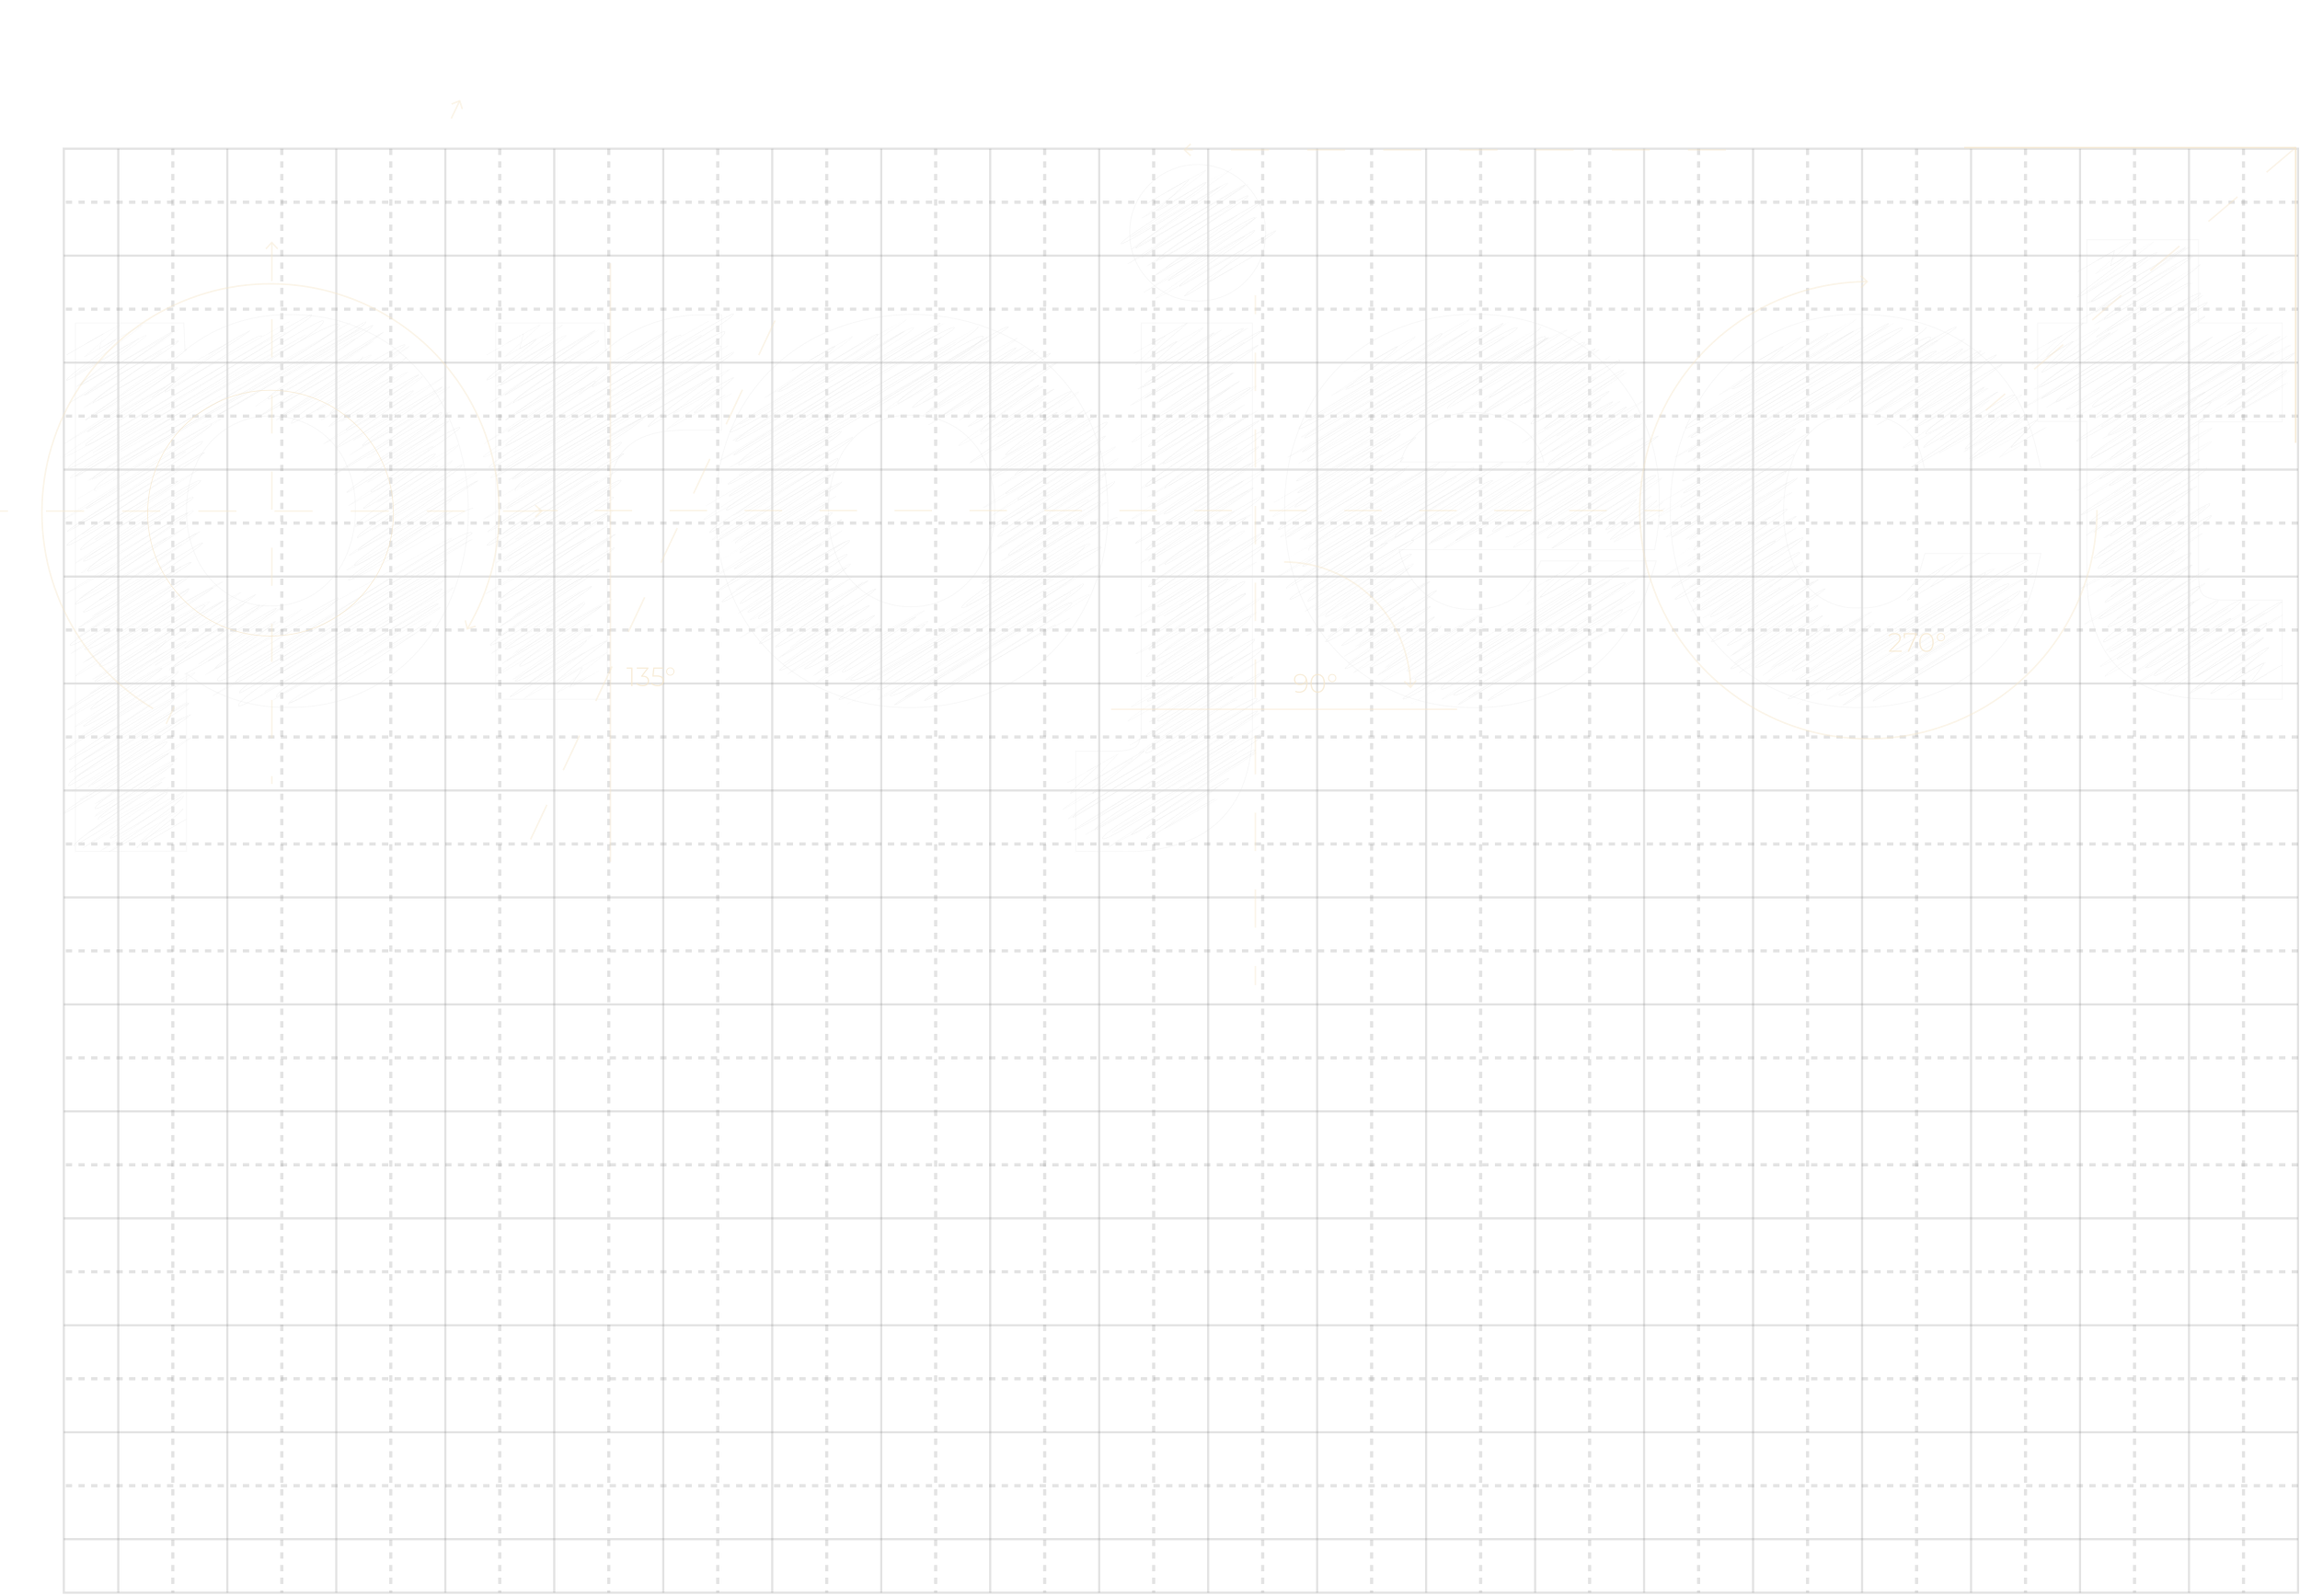 <svg width="1153" height="800" viewBox="0 0 1153 800" fill="none" xmlns="http://www.w3.org/2000/svg">
<path d="M59.311 74.555V798.515" stroke="#737373" stroke-opacity="0.2" stroke-width="1.093" stroke-miterlimit="10"/>
<path d="M86.638 74.555V798.515" stroke="#737373" stroke-opacity="0.2" stroke-width="1.584" stroke-miterlimit="10" stroke-dasharray="3.17 3.17"/>
<path d="M113.948 74.555V798.515" stroke="#737373" stroke-opacity="0.2" stroke-width="1.093" stroke-miterlimit="10"/>
<path d="M141.275 74.555V798.515" stroke="#737373" stroke-opacity="0.2" stroke-width="1.584" stroke-miterlimit="10" stroke-dasharray="3.17 3.17"/>
<path d="M168.586 74.555V798.515" stroke="#737373" stroke-opacity="0.2" stroke-width="1.093" stroke-miterlimit="10"/>
<path d="M195.897 74.555V798.515" stroke="#737373" stroke-opacity="0.2" stroke-width="1.584" stroke-miterlimit="10" stroke-dasharray="3.17 3.17"/>
<path d="M223.224 74.555V798.515" stroke="#737373" stroke-opacity="0.2" stroke-width="1.093" stroke-miterlimit="10"/>
<path d="M250.535 74.555V798.515" stroke="#737373" stroke-opacity="0.2" stroke-width="1.584" stroke-miterlimit="10" stroke-dasharray="3.17 3.17"/>
<path d="M277.845 74.555V798.515" stroke="#737373" stroke-opacity="0.2" stroke-width="1.093" stroke-miterlimit="10"/>
<path d="M305.172 74.555V798.515" stroke="#737373" stroke-opacity="0.2" stroke-width="1.584" stroke-miterlimit="10" stroke-dasharray="3.17 3.17"/>
<path d="M332.483 74.555V798.515" stroke="#737373" stroke-opacity="0.2" stroke-width="1.093" stroke-miterlimit="10"/>
<path d="M359.81 74.555V798.515" stroke="#737373" stroke-opacity="0.2" stroke-width="1.584" stroke-miterlimit="10" stroke-dasharray="3.17 3.17"/>
<path d="M387.121 74.555V798.515" stroke="#737373" stroke-opacity="0.2" stroke-width="1.093" stroke-miterlimit="10"/>
<path d="M414.432 74.555V798.515" stroke="#737373" stroke-opacity="0.2" stroke-width="1.584" stroke-miterlimit="10" stroke-dasharray="3.17 3.17"/>
<path d="M441.758 74.555V798.515" stroke="#737373" stroke-opacity="0.2" stroke-width="1.093" stroke-miterlimit="10"/>
<path d="M469.069 74.555V798.515" stroke="#737373" stroke-opacity="0.2" stroke-width="1.584" stroke-miterlimit="10" stroke-dasharray="3.17 3.17"/>
<path d="M496.396 74.555V798.515" stroke="#737373" stroke-opacity="0.2" stroke-width="1.093" stroke-miterlimit="10"/>
<path d="M523.707 74.555V798.515" stroke="#737373" stroke-opacity="0.2" stroke-width="1.584" stroke-miterlimit="10" stroke-dasharray="3.17 3.17"/>
<path d="M551.018 74.555V798.515" stroke="#737373" stroke-opacity="0.2" stroke-width="1.093" stroke-miterlimit="10"/>
<path d="M578.344 74.555V798.515" stroke="#737373" stroke-opacity="0.2" stroke-width="1.584" stroke-miterlimit="10" stroke-dasharray="3.17 3.17"/>
<path d="M605.656 74.555V798.515" stroke="#737373" stroke-opacity="0.2" stroke-width="1.093" stroke-miterlimit="10"/>
<path d="M632.982 74.555V798.515" stroke="#737373" stroke-opacity="0.2" stroke-width="1.584" stroke-miterlimit="10" stroke-dasharray="3.17 3.17"/>
<path d="M660.293 74.555V798.515" stroke="#737373" stroke-opacity="0.2" stroke-width="1.093" stroke-miterlimit="10"/>
<path d="M687.604 74.555V798.515" stroke="#737373" stroke-opacity="0.2" stroke-width="1.584" stroke-miterlimit="10" stroke-dasharray="3.17 3.17"/>
<path d="M714.931 74.555V798.515" stroke="#737373" stroke-opacity="0.2" stroke-width="1.093" stroke-miterlimit="10"/>
<path d="M742.242 74.555V798.515" stroke="#737373" stroke-opacity="0.2" stroke-width="1.584" stroke-miterlimit="10" stroke-dasharray="3.17 3.17"/>
<path d="M769.568 74.555V798.515" stroke="#737373" stroke-opacity="0.2" stroke-width="1.093" stroke-miterlimit="10"/>
<path d="M796.879 74.555V798.515" stroke="#737373" stroke-opacity="0.2" stroke-width="1.584" stroke-miterlimit="10" stroke-dasharray="3.17 3.17"/>
<path d="M824.19 74.555V798.515" stroke="#737373" stroke-opacity="0.2" stroke-width="1.093" stroke-miterlimit="10"/>
<path d="M851.517 74.555V798.515" stroke="#737373" stroke-opacity="0.2" stroke-width="1.584" stroke-miterlimit="10" stroke-dasharray="3.17 3.17"/>
<path d="M878.828 74.555V798.515" stroke="#737373" stroke-opacity="0.2" stroke-width="1.093" stroke-miterlimit="10"/>
<path d="M906.139 74.555V798.515" stroke="#737373" stroke-opacity="0.2" stroke-width="1.584" stroke-miterlimit="10" stroke-dasharray="3.17 3.17"/>
<path d="M933.465 74.555V798.515" stroke="#737373" stroke-opacity="0.2" stroke-width="1.093" stroke-miterlimit="10"/>
<path d="M960.776 74.555V798.515" stroke="#737373" stroke-opacity="0.2" stroke-width="1.584" stroke-miterlimit="10" stroke-dasharray="3.17 3.17"/>
<path d="M988.103 74.555V798.515" stroke="#737373" stroke-opacity="0.2" stroke-width="1.093" stroke-miterlimit="10"/>
<path d="M1015.41 74.555V798.515" stroke="#737373" stroke-opacity="0.2" stroke-width="1.584" stroke-miterlimit="10" stroke-dasharray="3.17 3.17"/>
<path d="M1042.72 74.555V798.515" stroke="#737373" stroke-opacity="0.2" stroke-width="1.093" stroke-miterlimit="10"/>
<path d="M1070.05 74.555V798.515" stroke="#737373" stroke-opacity="0.2" stroke-width="1.584" stroke-miterlimit="10" stroke-dasharray="3.17 3.17"/>
<path d="M1097.36 74.555V798.515" stroke="#737373" stroke-opacity="0.2" stroke-width="1.093" stroke-miterlimit="10"/>
<path d="M1124.69 74.555V798.515" stroke="#737373" stroke-opacity="0.2" stroke-width="1.584" stroke-miterlimit="10" stroke-dasharray="3.17 3.17"/>
<path d="M1152 771.695H32" stroke="#737373" stroke-opacity="0.2" stroke-width="1.109" stroke-miterlimit="10"/>
<path d="M1152 744.891H32" stroke="#737373" stroke-opacity="0.2" stroke-width="1.584" stroke-miterlimit="10" stroke-dasharray="3.17 3.17"/>
<path d="M1152 718.071H32" stroke="#737373" stroke-opacity="0.2" stroke-width="1.109" stroke-miterlimit="10"/>
<path d="M1152 691.268H32" stroke="#737373" stroke-opacity="0.2" stroke-width="1.584" stroke-miterlimit="10" stroke-dasharray="3.17 3.17"/>
<path d="M1152 664.448H32" stroke="#737373" stroke-opacity="0.2" stroke-width="1.109" stroke-miterlimit="10"/>
<path d="M1152 637.628H32" stroke="#737373" stroke-opacity="0.2" stroke-width="1.584" stroke-miterlimit="10" stroke-dasharray="3.17 3.17"/>
<path d="M1152 610.824H32" stroke="#737373" stroke-opacity="0.2" stroke-width="1.109" stroke-miterlimit="10"/>
<path d="M1152 584.004H32" stroke="#737373" stroke-opacity="0.2" stroke-width="1.584" stroke-miterlimit="10" stroke-dasharray="3.17 3.17"/>
<path d="M1152 557.2H32" stroke="#737373" stroke-opacity="0.2" stroke-width="1.109" stroke-miterlimit="10"/>
<path d="M1152 530.38H32" stroke="#737373" stroke-opacity="0.2" stroke-width="1.584" stroke-miterlimit="10" stroke-dasharray="3.17 3.17"/>
<path d="M1152 503.561H32" stroke="#737373" stroke-opacity="0.2" stroke-width="1.109" stroke-miterlimit="10"/>
<path d="M1152 476.756H32" stroke="#737373" stroke-opacity="0.2" stroke-width="1.584" stroke-miterlimit="10" stroke-dasharray="3.17 3.17"/>
<path d="M1152 449.937H32" stroke="#737373" stroke-opacity="0.2" stroke-width="1.109" stroke-miterlimit="10"/>
<path d="M1152 423.133H32" stroke="#737373" stroke-opacity="0.2" stroke-width="1.584" stroke-miterlimit="10" stroke-dasharray="3.17 3.17"/>
<path d="M1152 396.313H32" stroke="#737373" stroke-opacity="0.2" stroke-width="1.109" stroke-miterlimit="10"/>
<path d="M1152 369.493H32" stroke="#737373" stroke-opacity="0.2" stroke-width="1.584" stroke-miterlimit="10" stroke-dasharray="3.17 3.17"/>
<path d="M1152 342.689H32" stroke="#737373" stroke-opacity="0.2" stroke-width="1.109" stroke-miterlimit="10"/>
<path d="M1152 315.87H32" stroke="#737373" stroke-opacity="0.2" stroke-width="1.584" stroke-miterlimit="10" stroke-dasharray="3.17 3.17"/>
<path d="M1152 289.065H32" stroke="#737373" stroke-opacity="0.2" stroke-width="1.109" stroke-miterlimit="10"/>
<path d="M1152 262.246H32" stroke="#737373" stroke-opacity="0.2" stroke-width="1.584" stroke-miterlimit="10" stroke-dasharray="3.17 3.17"/>
<path d="M1152 235.442H32" stroke="#737373" stroke-opacity="0.2" stroke-width="1.109" stroke-miterlimit="10"/>
<path d="M1152 208.622H32" stroke="#737373" stroke-opacity="0.2" stroke-width="1.584" stroke-miterlimit="10" stroke-dasharray="3.17 3.17"/>
<path d="M1152 181.802H32" stroke="#737373" stroke-opacity="0.2" stroke-width="1.109" stroke-miterlimit="10"/>
<path d="M1152 154.998H32" stroke="#737373" stroke-opacity="0.2" stroke-width="1.584" stroke-miterlimit="10" stroke-dasharray="3.17 3.17"/>
<path d="M1152 128.179H32" stroke="#737373" stroke-opacity="0.2" stroke-width="1.109" stroke-miterlimit="10"/>
<path d="M1152 101.374H32" stroke="#737373" stroke-opacity="0.2" stroke-width="1.584" stroke-miterlimit="10" stroke-dasharray="3.17 3.17"/>
<path d="M1152 74.555H32V798.515H1152V74.555Z" stroke="#737373" stroke-opacity="0.2" stroke-width="1.109" stroke-miterlimit="10"/>
<mask id="mask0_10_2" style="mask-type:luminance" maskUnits="userSpaceOnUse" x="31" y="82" width="1120" height="346">
<path d="M1151 82H31V427.573H1151V82Z" fill="white"/>
</mask>
<g mask="url(#mask0_10_2)">
<g opacity="0.76">
<path d="M110.076 207.517C110.516 208.289 186.261 162.068 186.866 163.115C188.133 165.32 132.984 197.457 134.36 199.827C135.737 202.198 192.015 166.34 192.18 166.477C192.648 167.304 130.588 207.82 130.809 208.289C131.029 208.758 181.8 178.687 181.855 178.77C183.232 181.168 139.344 208.592 139.812 209.419C140.28 210.246 201.707 170.557 203.056 172.955C204.047 174.636 144.162 208.785 146.145 212.203C146.778 213.305 203.607 178.853 203.689 178.963C204.598 180.534 164.289 205.312 165.5 207.379C165.693 207.738 196.531 187.838 197.219 189.051C197.907 190.263 164.179 212.644 165.005 214.022C165.198 214.298 209.416 186.956 209.967 187.948C209.967 187.948 173.072 215.152 173.292 215.51C174.394 217.44 206.47 194.646 207.213 195.914C207.957 197.182 167.648 223.145 168.667 224.661C168.86 225.019 221.696 193.406 221.944 193.847C222.192 194.288 180.809 221.822 181.718 223.393C182.323 224.44 223.018 199.386 223.018 199.497C224.945 202.859 166.877 237.532 167.208 238.084C167.538 238.635 220.787 205.616 221.448 206.773C222.687 208.923 183.425 234.335 183.838 234.886C184.251 235.438 224.146 210.081 224.835 211.211C225.523 212.341 172.962 245.415 173.871 247.041C174.173 247.372 229.515 212.368 230.589 214.298C231.388 215.648 185.324 245.388 185.93 246.462C187.087 248.474 217.208 225.57 218.419 227.693C218.805 228.354 181.58 253.877 182.213 254.979C182.846 256.082 218.227 231.717 219.328 233.591C219.961 234.638 176.707 261.566 178.028 263.909C178.882 265.37 231.36 232.654 231.553 232.985C233.232 235.906 177.395 266.638 179.24 269.642C179.24 269.642 221.393 243.541 222.136 244.836C223.486 247.151 178.606 274.273 179.515 275.844C179.79 276.312 239.042 240.013 239.675 241.06C239.675 241.06 176.349 281.025 177.615 283.285C178.882 285.545 223.733 254.924 224.284 256.054C225.193 257.625 173.155 288.164 174.724 291.03C175.22 291.912 235.683 252.443 237.087 255.007" stroke="#D9D9D9" stroke-opacity="0.4" stroke-width="0.287" stroke-linecap="round" stroke-linejoin="round"/>
<path d="M72.878 323.774C73.154 324.27 111.783 300.457 112.141 301.091C112.141 301.091 76.981 325.262 78.055 327.137C78.055 327.302 127.835 297.425 128.248 298.141C128.248 298.417 92.152 324.353 92.592 325.097C93.033 325.841 129.487 302.221 130.12 303.406C131.222 305.252 85.709 332.814 86.838 334.799C86.838 334.799 138.132 304.178 138.545 304.922C139.234 306.079 92.262 337.996 92.344 337.996C92.84 338.851 137.857 311.068 138.105 311.537C138.766 312.667 106.855 333.586 107.818 335.378C108.094 335.791 168.887 298.638 169.52 299.74C171.42 303.048 106.992 337.996 108.947 341.083C112.471 347.202 233.343 261.429 236.702 267.244C237.72 269.036 115.885 338.41 118.061 342.158C119.658 344.914 222.412 277.966 224.091 280.888C225.165 282.734 117.62 343.205 120.043 347.395C120.897 348.883 219.163 285.794 220.953 289.074C221.558 290.066 116.326 348.332 119.63 354.01C121.089 356.545 220.898 294.173 221.503 295.137C223.238 298.141 135.847 344.749 138.6 349.434C138.6 349.434 219.108 301.228 219.824 302.579C220.237 303.296 144.685 352.191 144.768 352.191C146.392 354.947 215.942 310.848 216.052 311.013C217.511 313.493 164.454 344.363 165.666 346.485C165.666 346.485 193.199 330.334 193.199 330.499" stroke="#D9D9D9" stroke-opacity="0.4" stroke-width="0.287" stroke-linecap="round" stroke-linejoin="round"/>
<path d="M104.597 177.557C104.597 177.557 125.219 165.485 125.274 165.623C125.825 166.56 81.221 193.902 82.708 196.575C83.314 197.76 129.817 165.926 131.304 168.489" stroke="#D9D9D9" stroke-opacity="0.4" stroke-width="0.287" stroke-linecap="round" stroke-linejoin="round"/>
<path d="M33.368 177.943C33.368 177.943 51.678 167.442 51.705 167.442C51.733 167.442 49.751 174.856 49.778 174.911C49.806 174.967 58.038 169.813 58.038 170.061C58.919 171.576 32.46 189.354 33.258 190.76C33.754 191.449 69.547 169.537 69.547 169.702C69.547 169.868 39.618 192.248 40.196 193.102C40.775 193.957 87.526 165.155 87.774 165.54C88.022 165.926 41.793 197.76 42.151 198.339C42.509 198.918 88.655 169.73 89.426 170.998C90.197 172.266 45.373 199.387 46.749 202.033C46.749 202.281 93.556 174.884 93.556 174.939C94.437 176.427 42.234 210.163 42.564 210.77C42.895 211.376 87.912 182.656 88.82 184.117C89.729 185.578 43.308 215.786 43.721 216.53C44.134 217.274 87.774 190.484 87.994 190.925C89.371 193.35 41.545 221.243 42.812 223.421C44.079 225.598 155.258 156.142 156.222 157.851C158.287 161.406 32.239 230.835 34.387 234.638C36.176 237.78 160.407 157.851 162.059 160.855C165.693 167.139 36.066 235.41 38.159 238.883C38.737 239.93 166.602 157.244 169.796 162.784C172.99 168.324 43.886 236.347 46.336 240.482C46.722 241.143 183.122 160.717 183.425 161.241C186.013 165.706 42.84 237.863 47.52 246.104C47.52 246.27 106.056 212.175 106.111 212.258C107.846 215.262 42.316 253.353 43.253 254.952C43.748 255.834 100.632 219.81 101.486 221.298C103.193 224.137 32.652 264.736 33.754 266.665C33.946 266.969 102.036 225.874 102.587 226.866C103.138 227.858 32.652 271.985 33.451 273.363C34.8 275.706 88.104 239.489 89.096 241.226C89.674 242.246 38.71 272.757 40.417 275.706C40.967 276.643 99.393 238.69 100.66 240.895C101.926 243.1 40.94 279.785 41.793 281.273C43.142 283.589 95.566 247.317 96.86 249.467C97.741 251.093 42.014 283.01 44.051 286.345C45.18 288.329 93.115 255.475 94.189 257.35C94.327 257.791 48.925 288.715 49.448 289.597C49.668 289.955 95.098 263 95.18 263.138C95.263 263.275 36.507 300.76 37.746 302.717C38.985 304.674 99.531 265.232 100.302 266.665C100.412 266.665 41.27 305.941 41.738 306.768C43.17 309.249 100.88 270.938 101.568 272.178C102.587 273.832 39.013 314.403 39.26 314.651C39.673 315.34 95.043 280.419 95.896 281.907C96.337 282.679 34.249 321.955 35.075 323.416C36.645 326.172 94.547 287.585 95.098 288.715C95.648 289.845 42.014 324.794 42.371 325.51C44.134 328.57 94.685 295.192 94.685 295.192C96.475 298.224 41.05 332.318 41.188 332.539C41.325 332.759 106.001 293.538 106.689 294.696C107.378 295.854 48.043 330.968 49.778 333.944C51.513 336.921 101.375 301.118 102.587 303.378C104.487 306.52 46.804 340.587 47.52 341.689C48.539 343.453 83.093 321.073 83.121 321.1C84.69 323.857 33.561 354.864 34.001 355.856C34.442 356.848 92.372 319.805 93.391 321.541C93.391 321.541 44.271 353.651 45.428 355.636C46.144 356.876 80.423 333.586 81.221 334.937C82.019 336.287 41.463 363.684 41.711 364.07C42.785 365.971 89.178 336.315 89.316 336.508C90.94 339.374 32.102 374.157 32.845 375.563C33.01 375.839 86.893 342.075 87.912 343.756C89.178 345.961 33.974 379.752 34.662 380.91C35.351 382.068 86.618 349.903 86.975 350.592C88.82 353.761 33.093 383.997 34.91 387.112C35.819 388.683 94.107 351.694 94.63 352.576C95.676 354.395 32.349 390.254 34.387 393.919C34.965 394.939 94.96 356.959 95.759 358.447C95.924 358.75 43.721 393.368 44.354 394.498C44.354 394.691 82.901 370.822 83.589 371.842C85.406 374.984 30.532 405.826 31.854 408.114C31.854 408.114 83.892 376.528 84.553 377.796C84.553 377.796 46.474 403.373 47.685 405.358C48.897 407.342 86.452 382.288 86.755 382.784C87.609 384.273 47.851 408.72 49.117 410.898C49.117 411.146 80.863 391.301 81.414 392.238C81.551 392.486 35.571 421.647 37.058 424.238C37.223 424.513 82.956 395.794 83.864 397.227C84.773 398.66 54.651 419.276 55.23 420.158C56.138 421.729 91.766 398.632 91.931 398.936C93.226 401.196 54.431 426.801 54.514 426.939C55.009 427.793 91.739 405.33 91.766 405.413C92.482 406.653 68.033 423.907 68.721 425.092C68.721 425.257 93.198 410.512 93.501 410.815" stroke="#D9D9D9" stroke-opacity="0.4" stroke-width="0.287" stroke-linecap="round" stroke-linejoin="round"/>
<path d="M305.067 219.231C305.507 219.975 356.94 187.948 357.38 188.913C357.38 188.913 323.955 212.203 324.973 213.994C324.973 213.994 367.595 188.72 367.87 189.189C368.146 189.657 347.661 206.635 347.909 207.076C348.157 207.517 363.52 197.76 363.658 197.981" stroke="#D9D9D9" stroke-opacity="0.4" stroke-width="0.287" stroke-linecap="round" stroke-linejoin="round"/>
<path d="M314.841 177.254C314.841 177.254 334.638 165.678 334.693 165.789C335.188 166.615 295.595 191.559 296.972 193.957C297.55 194.949 340.062 165.899 341.411 168.269" stroke="#D9D9D9" stroke-opacity="0.4" stroke-width="0.287" stroke-linecap="round" stroke-linejoin="round"/>
<path d="M244.081 177.861C244.081 177.861 262.418 167.249 262.418 167.277C262.418 167.304 260.49 174.691 260.518 174.746C260.793 175.215 268.778 169.675 268.778 169.895C269.632 171.439 243.227 189.189 243.998 190.594C244.439 191.366 280.149 169.509 280.232 169.647C280.314 169.785 250.276 192.028 250.854 193.02C251.432 194.012 298.073 165.155 298.376 165.596C298.679 166.037 252.533 197.76 252.891 198.257C253.249 198.753 299.505 169.564 300.249 170.86C300.992 172.155 255.947 199.304 257.489 201.95C257.489 202.198 304.296 174.829 304.296 174.856C305.177 176.345 252.946 210.081 253.304 210.687C253.662 211.293 298.569 182.629 299.395 183.979C300.221 185.33 254.02 215.703 254.461 216.447C254.901 217.192 298.266 190.539 298.514 190.98C299.891 193.378 252.286 221.298 253.525 223.338C254.764 225.378 366.714 155.646 367.705 157.355C369.66 160.938 243.007 230.835 245.127 234.556C246.751 237.312 361.73 163.528 363.327 166.257C366.686 172.073 246.944 235.603 248.789 238.8C249.312 239.682 358.922 169.041 361.51 173.671C364.098 178.302 255.011 236.816 257.076 240.399C257.379 240.923 367.512 176.014 367.76 176.4C369.853 180.038 254.488 239.352 258.315 246.022C258.315 246.214 323.266 208.372 323.321 208.455C325.221 211.762 253.029 253.133 254.02 254.869C254.543 255.751 310.656 220.196 311.51 221.795C313.134 224.551 243.42 264.819 244.576 266.831C244.741 267.134 312.226 226.425 312.804 227.417C313.382 228.409 243.392 271.93 244.191 273.28C245.512 275.596 298.652 239.517 299.643 241.226C300.249 242.246 249.45 272.674 251.157 275.623C251.68 276.56 310.105 238.607 311.372 240.812C312.639 243.017 251.68 279.702 252.533 281.191C253.882 283.506 306.471 247.124 307.6 249.301C308.536 250.928 252.754 282.9 254.681 286.262C255.81 288.219 303.277 255.696 304.241 257.542C304.461 257.983 259.444 288.605 259.967 289.514C260.16 289.873 304.489 263.551 304.571 263.716C304.654 263.882 247.385 300.705 248.513 302.634C249.642 304.563 307.903 266.665 308.619 267.878C308.619 267.878 252.01 305.914 252.478 306.686C253.772 308.918 307.38 273.611 308.013 274.603C308.894 276.119 249.752 314.348 249.89 314.568C250.028 314.789 299.45 284.25 300.331 285.408C300.827 286.097 244.962 322.01 245.76 323.333C247.027 325.51 296.119 293.015 296.559 293.979C297 294.944 252.781 324.849 253.112 325.428C254.461 327.743 293.145 302.193 293.173 302.276C294.522 304.618 251.873 332.291 251.873 332.594C251.873 332.897 300.827 303.047 301.432 303.874C302.038 304.701 259.251 331.657 260.518 333.862C261.785 336.067 292.181 313.521 293.035 315.092C294.219 317.132 257.765 340.89 258.178 341.579C259.196 343.371 293.971 320.88 293.971 320.908C295.21 323.03 255.259 348.47 255.727 349.379C256.195 350.289 303.58 320.081 304.213 321.349C304.213 321.349 277.534 341.634 278.167 342.764C278.497 343.288 291.713 334.11 291.933 334.716C292.154 335.322 285.436 344.721 285.491 344.804C285.546 344.887 300.111 336.315 300.138 336.342" stroke="#D9D9D9" stroke-opacity="0.4" stroke-width="0.287" stroke-linecap="round" stroke-linejoin="round"/>
<path d="M429.875 207.573C430.894 209.309 504.215 161.709 505.509 163.859C506.198 165.072 448.103 198.835 450.085 202.253C450.663 203.3 494.303 173.478 495.68 175.904C495.68 175.904 456.638 203.025 457.409 204.375C458.18 205.726 508.813 173.313 509.419 174.333C510.025 175.353 464.072 206.498 464.237 206.801C465.091 208.234 517.184 173.726 518.202 175.601C518.753 176.565 471.699 208.344 471.919 208.675C472.139 209.006 526.132 176.29 526.6 177.117C527.343 178.412 483.813 204.927 485.3 207.435C485.465 207.71 529.849 181.168 530.069 181.582C530.289 181.995 485.3 213.636 485.3 213.664C486.043 214.987 520.625 192.579 520.928 193.075C521.231 193.571 490.642 214.628 491.66 216.365C492.679 218.101 528.087 194.315 528.445 195.087C528.445 195.087 490.559 221.106 491.55 222.649C491.963 223.366 535.989 194.453 537.09 196.327C537.668 197.347 485.713 231.524 486.071 232.158C486.429 232.792 529.821 205.974 530.124 206.635C530.427 207.297 503.527 226.783 504.215 227.968C504.904 229.154 543.12 205.588 543.12 205.698C543.836 206.939 496.313 236.017 497.497 238.442C498.131 239.517 549.343 206.911 550.031 208.124C550.279 208.565 507.657 236.072 508.896 238.277C508.896 238.47 554.161 210.301 554.959 211.652C556.804 214.877 503.389 246.132 504.105 247.482C504.821 248.833 553.555 217.826 554.133 218.597C555.014 220.113 509.171 249.136 510.08 250.487C510.989 251.837 551.38 225.102 551.986 226.26C552.591 227.417 495.377 264.598 495.708 265.15C496.396 266.362 549.232 233.646 549.48 234.087C549.728 234.528 499.149 266.996 500.223 268.898C501.297 270.8 554.133 236.127 554.739 237.257C555.345 238.387 499.342 273.501 500.278 275.1C500.278 275.1 558.649 241.033 558.786 241.253C560.741 244.616 503.885 275.513 505.537 278.407C506.336 279.758 550.829 249.853 551.848 251.644C553.142 253.877 491.275 290.452 492.376 292.381C493.863 294.972 542.404 260.905 543.505 262.834C543.836 263.386 480.179 301.421 482.161 304.646C483.758 307.402 558.594 256.991 560.081 259.61" stroke="#D9D9D9" stroke-opacity="0.4" stroke-width="0.287" stroke-linecap="round" stroke-linejoin="round"/>
<path d="M395.927 186.515C395.927 186.708 418.504 173.203 418.614 173.423C419.385 174.719 389.87 196.107 390.007 196.327C391.246 198.477 439.237 166.34 439.898 167.47C442.293 171.659 363.988 212.975 366.026 216.53C367.485 219.011 453.224 165.43 453.527 165.981C453.829 166.533 367.237 218.625 368.779 221.298C369.66 222.842 470.652 160.882 471.341 162.04C472.249 163.611 366.907 226.921 367.705 228.189C368.504 229.457 476.489 160.827 478.472 164.273C480.041 167.029 366.742 226.645 370.431 233.178C370.872 233.894 490.256 163.804 490.311 163.887C492.376 167.47 364.098 241.253 364.924 242.714C366.604 245.47 490.284 164.135 492.927 168.738C495.845 173.781 364.346 246.766 365.475 248.667C366.301 250.101 421.313 215.593 421.643 216.199C423.405 219.259 362.474 253.105 364.071 255.861C364.759 257.046 427.039 218.404 427.397 219.204C428.609 221.326 354.352 264.791 355.646 267.024C356.361 268.264 419.303 228.63 419.991 229.843C421.973 232.985 358.895 269.422 359.886 270.993C360.106 271.351 415.283 236.43 416.384 238.359C417.485 240.289 367.623 270.634 368.614 272.316C368.614 272.536 421.891 241.308 421.973 241.474C422.992 243.21 369.192 274.107 371.037 277.304C371.037 277.304 413.851 252.499 413.879 252.499C415.173 254.731 367.43 284.14 368.091 285.325C368.504 286.042 416.522 255.778 417.183 256.964C418.587 259.389 359.005 294.641 359.996 296.377C360.161 296.625 421.533 259.692 422.001 260.547C422.469 261.401 361.152 300.512 361.841 301.697C362.997 303.709 410.877 271.379 411.731 272.867C412.227 273.721 369.66 300.208 371.092 302.717C371.56 303.516 424.837 269.118 425.938 271.02C427.04 272.922 374.093 305.611 374.836 306.851C375.993 308.863 423.653 276.147 424.727 278.021C425.525 279.399 378.608 307.264 380.233 310.103C381.197 311.784 423.322 283.12 424.286 284.691C424.479 285.022 388.493 310.792 388.851 311.536C389.044 311.84 427.755 288.88 427.81 289.018C427.865 289.156 379.655 321.073 380.673 322.699C381.692 324.325 434.529 290.148 435.134 291.223C435.134 291.223 388.328 323.746 388.713 324.298C389.759 326.365 438.493 294.227 439.044 295.275C439.595 296.322 389.98 329.727 390.09 330.058C390.2 330.389 435.327 302.496 435.988 303.543C436.318 304.122 390.117 334.937 390.778 336.039C391.935 338.051 438.08 307.705 438.493 308.477C438.906 309.249 402.975 334.744 403.251 335.212C404.545 337.472 441.797 312.832 441.797 312.887C442.926 314.871 407.326 338.961 407.408 339.126C407.491 339.291 458.538 308.422 459.033 309.304C459.529 310.186 421.12 334.937 422.249 336.866C423.378 338.795 462.392 311.261 463.549 313.052C464.705 314.844 425.938 340.173 426.379 340.918C429.545 346.43 543.643 273.005 543.698 273.115C547.47 279.62 419.193 348.194 420.597 350.619C422.717 354.285 549.425 269.504 552.316 274.493C552.316 274.493 437.42 341.331 439.98 345.768C441.88 349.048 536.154 285.132 538.302 288.963C539.623 291.251 445.624 347.725 446.12 348.607C448.571 352.852 542.762 291.995 543.092 292.546C545.846 297.177 447.111 351.529 448.35 353.679C448.653 354.202 535.548 299.051 537.365 302.22C539.183 305.39 462.53 349.71 463.439 351.308C464.099 352.411 528.61 312.308 529.188 313.328" stroke="#D9D9D9" stroke-opacity="0.4" stroke-width="0.287" stroke-linecap="round" stroke-linejoin="round"/>
<path d="M535.107 392.431C535.107 392.431 552.123 382.564 552.123 382.591C552.123 382.619 536.126 396.924 536.677 397.888C536.677 397.888 573.627 376.087 573.819 376.417C574.012 376.748 547.222 397.365 547.552 397.943C548.186 399.046 628.225 347.147 630.152 350.289C632.3 354.01 535.52 405.964 537.833 410.016C537.833 410.016 629.464 354.891 630.428 356.49C631.722 358.723 538.329 415.748 538.466 415.997C539.458 417.705 619.662 367.818 620.213 368.755C621.645 371.263 546.892 412.276 549.149 416.189C549.507 416.823 631.942 366.192 632.878 367.791C635.356 372.118 550.278 416.327 552.729 420.489C554.684 423.824 627.619 373 629.437 376.169C629.987 377.107 566.11 416.465 567.239 418.477C567.955 419.717 615.229 388.958 616 390.281C616.441 391.053 573.682 418.808 574.7 420.599C574.948 421.04 608.429 399.79 609.007 400.782" stroke="#D9D9D9" stroke-opacity="0.4" stroke-width="0.287" stroke-linecap="round" stroke-linejoin="round"/>
<path d="M577.399 172.21C577.399 172.21 595.075 161.93 595.102 161.93C595.35 162.371 576.132 177.557 576.848 178.825C577.013 179.101 589.651 170.557 590.009 171.218C590.009 171.218 573.709 186.157 574.067 186.791C574.425 187.425 608.346 166.229 608.676 166.808C609.007 167.387 572.443 193.791 572.58 194.04C573.351 195.362 622.443 163.06 623.379 164.658C623.985 165.678 573.626 199.249 573.819 199.662C574.012 200.076 631.639 165.072 632.052 166.009C632.933 167.552 579.739 198.642 581.446 201.619C581.611 201.922 630.786 172.486 631.006 172.955C631.226 173.423 576.958 210.494 576.986 210.549C577.867 212.065 617.57 186.295 617.9 186.873C618.561 188.003 577.701 213.498 578.995 215.731C580.29 217.963 620.984 190.456 621.424 191.228C621.424 191.394 574.618 221.932 575.719 223.999C576.187 224.826 625.554 192.276 626.821 194.453C627.509 195.666 566.633 234.611 567.046 235.355C567.734 236.54 616.276 205.891 616.606 206.663C616.936 207.435 582.024 231 582.905 232.516C583.786 234.032 626.573 207.104 626.628 207.242C627.454 208.647 572.663 241.253 574.315 243.899C575.003 245.112 630.565 209.64 631.309 210.963C631.612 211.431 582.52 242.218 583.951 244.699C583.951 244.947 633.043 214.38 633.897 215.814C635.934 219.314 577.729 252.829 578.527 254.207C579.326 255.586 630.538 223.035 631.006 223.889C631.97 225.543 582.657 256.275 583.483 257.708C584.309 259.141 626.656 231.138 627.344 232.378C628.032 233.619 568.753 271.82 569.111 272.398C569.799 273.611 623.214 240.537 623.462 240.978C623.71 241.419 573.406 273.859 574.453 275.761C575.499 277.663 627.674 243.513 628.308 244.616C628.941 245.718 574.976 279.785 575.857 281.301C575.857 281.301 631.777 248.667 631.915 248.916C633.677 251.947 582.52 280.309 584.034 282.927C584.722 284.112 623.627 257.983 624.508 259.554C625.389 261.125 574.81 292.629 575.719 294.117C576.903 296.157 615.56 269.063 616.441 270.579C616.634 270.938 576.628 297.121 577.894 299.244C579.161 301.366 632.603 265.398 633.567 267.079C635.219 269.835 579.711 303.323 580.234 304.232C581.473 306.355 633.732 271.654 634.448 272.922C635.466 274.686 583.346 308.753 583.401 308.753C583.731 309.359 615.477 289.459 615.78 290.038C616.854 291.885 578.94 315.064 579.987 317.049C580.29 317.545 623.242 289.983 624.04 291.526C625.554 294.117 574.48 323.195 575.994 325.648C576.875 327.219 623.765 296.405 624.481 297.645C625.196 298.885 578.032 329.259 578.913 330.554C580.014 332.814 627.344 302.496 627.372 302.496C627.399 302.496 573.406 336.866 574.673 339.264C575.719 341.055 626.077 307.292 626.986 308.946C628.913 312.281 574.232 345.658 574.287 345.768C575.471 347.836 620.516 316.911 621.452 318.51C622.388 320.108 574.425 350.344 575.168 351.584C576.27 353.486 628.17 319.116 628.968 320.494C630.51 323.25 578.445 355.636 578.61 355.966C579.106 356.821 632.272 322.892 633.209 324.408C635.108 327.688 578.858 358.998 580.262 361.396C581.666 363.794 617.432 338.051 618.23 339.347C618.478 339.788 576.49 366.44 577.977 368.976C578.803 370.436 632.025 336.287 632.658 337.362C633.594 338.988 572.47 374.295 574.287 377.465C575.609 379.752 619.056 349.214 620.103 351.005" stroke="#D9D9D9" stroke-opacity="0.4" stroke-width="0.287" stroke-linecap="round" stroke-linejoin="round"/>
<path d="M574.866 102.093C574.866 102.093 595.929 89.745 596.011 89.883C596.48 90.682 579.739 105.483 579.822 105.593C580.455 106.723 603.996 90.847 604.354 91.426C605.758 93.879 560.824 120.146 562.035 122.24C562.751 123.481 612.173 92.915 612.339 93.162C612.504 93.411 568.533 122.985 569.332 124.39C569.745 125.107 624.123 92.032 624.398 92.556C624.674 93.08 571.947 128.387 572.36 128.993C572.773 129.6 624.839 96.691 625.72 98.179C626.601 99.667 578.445 128.111 580.07 130.922C580.235 131.226 632.768 100.411 632.796 100.604C633.705 102.175 579.023 137.179 579.409 137.813C579.794 138.447 628.225 107.495 629.162 109.066C630.098 110.637 585.108 139.963 585.494 140.652C585.879 141.341 628.776 115.074 629.024 115.35C630.18 117.39 590.257 141.672 591.331 143.518C591.771 144.29 639.321 115.047 639.624 115.598C640.423 116.976 592.818 147.019 593.754 148.48C594.001 148.893 629.547 127.257 629.74 127.67" stroke="#D9D9D9" stroke-opacity="0.4" stroke-width="0.287" stroke-linecap="round" stroke-linejoin="round"/>
<path d="M774.923 291.472C774.923 291.472 791.442 281.852 791.442 281.88C791.966 282.762 771.619 298.417 772.169 299.382C772.72 300.346 801.465 282.376 801.492 282.431" stroke="#D9D9D9" stroke-opacity="0.4" stroke-width="0.287" stroke-linecap="round" stroke-linejoin="round"/>
<path d="M706.613 209.502C707.274 210.604 775.253 167.911 776.079 169.344C776.079 169.344 724.152 202.115 725.721 204.816C725.859 205.064 792.021 164.906 792.709 166.229C792.902 166.56 745.903 198.394 746.398 199.304C746.894 200.213 793.508 169.923 794.444 171.549C795.628 173.616 743.039 204.623 744.333 206.856C744.333 206.856 799.235 174.057 799.703 174.884C800.171 175.711 751.575 208.785 751.657 208.923C752.125 209.695 794.499 183.594 794.747 184.117C795.325 185.137 766.525 204.623 767.461 206.167C767.627 206.442 811.515 179.735 811.983 180.451C813.414 182.904 766.112 210.163 767.489 212.534C768.453 214.298 812.946 183.979 813.965 185.633C814.323 186.267 773.436 213.664 774.18 214.987C774.675 215.814 806.146 195.363 806.641 196.245C807.137 197.126 771.013 221.216 771.867 222.704C772.142 223.173 807.99 200.406 808.624 201.454C808.871 201.922 763.799 230.366 765.259 232.874C765.809 233.839 815.232 203.521 815.424 203.879C816.278 205.368 774.895 230.559 776.245 232.902C776.245 232.902 820.298 206.608 820.711 207.214C821.124 207.821 770.435 242.466 770.49 242.576C771.619 244.506 825.805 210.439 825.887 210.577" stroke="#D9D9D9" stroke-opacity="0.4" stroke-width="0.287" stroke-linecap="round" stroke-linejoin="round"/>
<path d="M688.881 269.091C689.68 270.497 752.428 230.063 753.419 231.8C754.108 232.985 697.444 266.059 699.372 269.394C700.005 270.524 746.839 238.497 748.326 241.088C748.326 241.088 706.778 269.56 707.632 270.993C708.485 272.426 766.305 235.493 766.993 236.678C767.682 237.863 716.965 271.516 717.158 271.847C718.232 273.694 780.485 232.296 781.669 234.556C782.274 235.631 729.355 270.662 729.493 271.075C729.989 271.957 795.325 231.552 795.958 232.654C796.592 233.756 746.536 263.909 748.161 266.666C748.491 267.217 830.76 217.715 831.366 218.57C831.972 219.424 754.741 269.146 754.769 269.201C756.2 271.682 819.114 230.78 819.637 231.717C820.491 233.178 766.167 265.122 767.819 268.016C769.471 270.91 823.657 234.363 824.263 235.41C824.263 235.603 774.317 267.713 775.584 269.89C776.107 270.8 828.751 235.989 830.127 238.387C830.733 239.434 777.594 274.218 777.979 274.879C778.365 275.541 820.105 249.687 820.491 250.321C820.876 250.955 804.521 264.874 804.962 265.646C805.402 266.417 830.485 250.817 830.54 250.872C830.926 251.562 806.586 269.394 807.302 270.662C807.495 270.965 834.615 254.456 834.835 254.786" stroke="#D9D9D9" stroke-opacity="0.4" stroke-width="0.287" stroke-linecap="round" stroke-linejoin="round"/>
<path d="M678.914 186.157C678.914 186.295 700.583 173.396 700.665 173.561C701.381 174.774 674.344 194.894 674.454 195.087C675.665 197.182 722.114 166.092 722.747 167.167C725.087 171.218 649.178 211.431 651.16 214.904C652.537 217.302 735.578 165.43 735.881 165.926C736.183 166.422 652.537 217.054 654.051 219.617C654.905 221.078 752.979 160.965 753.612 162.068C754.493 163.611 652.014 225.46 652.757 226.701C653.501 227.941 758.733 160.993 760.633 164.355C762.147 166.974 652.042 225.129 655.621 231.386C656.034 232.103 772.252 163.859 772.307 163.942C774.4 167.442 649.123 239.655 649.949 241.06C651.573 243.817 772.169 164.465 774.758 168.931C777.511 173.864 649.426 245.14 650.555 247.096C651.298 248.364 701.657 216.778 701.959 217.385C703.584 220.141 647.719 251.727 649.178 254.235C649.811 255.365 709.201 218.404 709.751 219.314C710.935 221.353 639.541 263.413 640.918 265.535C641.606 266.721 702.785 228.244 703.446 229.402C705.208 232.433 644.057 267.988 645.021 269.504C645.268 269.918 703.143 233.178 704.327 235.245C705.511 237.312 652.702 269.063 653.749 270.855C653.914 271.158 721.453 231.414 721.591 231.634C722.857 233.839 653.638 271.847 655.979 275.899C655.979 276.119 725.032 235.879 725.087 235.989C727.07 239.407 651.959 282.183 653.005 284.002C654.051 285.821 737.45 232.048 738.799 234.39C741.057 238.304 643.258 292.271 644.883 295.027C644.883 295.275 705.291 259.003 705.759 259.83C706.227 260.657 645.874 299.216 646.562 300.401C647.664 302.358 694.636 270.717 695.462 272.15C695.957 272.977 654.162 299.023 655.703 301.476C656.144 302.248 707.741 269.008 708.788 270.8C709.834 272.591 658.594 304.481 659.228 305.748C660.329 307.65 706.502 276.037 707.549 277.828C708.292 279.151 662.917 306.3 664.514 309.056C665.395 310.627 705.539 283.368 706.392 284.856C706.585 285.187 672.526 309.855 672.912 310.572C673.105 310.847 709.559 289.211 709.641 289.349C709.724 289.487 663.55 320.246 664.459 321.79C665.368 323.333 716.057 290.644 716.772 291.637C716.772 291.637 672.113 322.975 672.471 323.609C673.518 325.4 719.718 295.137 720.214 296.047C720.71 296.956 673.683 329.121 673.793 329.121C673.903 329.121 716.635 302.937 717.24 303.984C717.571 304.536 673.683 334.137 674.288 335.185C675.362 337.031 718.81 308.532 719.195 309.221C719.581 309.91 686.321 334.027 686.568 334.44C687.78 336.508 722.362 313.714 722.362 313.769C723.435 315.616 690.616 338.299 690.698 338.575C690.781 338.85 739.019 309.58 739.487 310.379C739.955 311.178 704.272 334.606 705.346 336.48C706.42 338.354 741.8 313.19 742.764 314.844C743.728 316.498 708.788 339.953 709.173 340.614C711.541 344.694 795.27 290.782 795.325 290.837C798.078 295.771 702.235 348.552 703.309 350.399C705.071 353.458 814.213 280.722 816.636 284.884C816.636 285.022 720.407 341.882 722.554 345.52C724.344 348.58 812.726 288.743 814.736 292.243C815.975 294.393 728.199 347.532 728.667 348.359C730.952 352.328 819.086 295.385 819.389 295.991C821.867 300.319 729.768 351.474 730.925 353.486C731.2 353.982 811.68 302.965 813.332 305.859C814.984 308.753 745.022 349.765 745.875 351.226C746.426 352.19 804.879 315.946 805.375 316.828" stroke="#D9D9D9" stroke-opacity="0.4" stroke-width="0.287" stroke-linecap="round" stroke-linejoin="round"/>
<path d="M958.68 293.235C958.68 293.235 975.833 283.285 975.861 283.313C975.888 283.34 955.569 299.85 956.23 301.008C956.23 301.008 997.144 276.753 997.53 277.222" stroke="#D9D9D9" stroke-opacity="0.4" stroke-width="0.287" stroke-linecap="round" stroke-linejoin="round"/>
<path d="M906.56 206.911C907.523 208.62 979.578 161.957 980.762 164.025C981.45 165.21 925.2 198.091 927.099 201.399C927.678 202.391 969.473 173.837 970.795 176.152C970.795 176.152 932.881 202.667 933.652 203.989C934.423 205.312 983.377 173.947 983.956 174.912C984.534 175.876 939.902 206.332 940.095 206.635C940.921 208.041 992.133 174.25 993.124 175.986C993.675 176.924 947.144 208.427 947.336 208.813C947.529 209.199 1000.28 177.144 1000.75 177.943C1001.47 179.211 958.818 205.312 960.222 207.738C960.222 207.986 1003.67 182.105 1003.89 182.491C1004.11 182.877 959.699 214.298 959.699 214.298C960.47 215.621 994.611 193.488 994.886 193.984C995.162 194.481 964.352 215.676 965.343 217.412C966.334 219.149 1001.14 195.859 1001.55 196.493C1001.55 196.493 963.361 222.649 964.324 224.358C964.737 225.074 1008.79 196.162 1009.86 198.036C1010.47 199.083 957.772 233.646 958.157 234.308C958.542 234.969 1002.21 207.876 1002.71 208.565C1002.84 208.813 984.617 224.22 985.112 225.102C985.608 225.984 1014.96 207.765 1014.99 207.848C1015.45 208.62 986.626 228.657 987.452 230.118C987.755 230.614 1021.13 209.943 1021.43 210.494C1021.43 210.494 1007.66 223.696 1008.13 224.523C1008.13 224.523 1025.75 214.022 1025.89 214.27" stroke="#D9D9D9" stroke-opacity="0.4" stroke-width="0.287" stroke-linecap="round" stroke-linejoin="round"/>
<path d="M872.143 186.24C872.143 186.24 893.812 173.478 893.922 173.644C894.61 174.856 868.068 194.701 868.178 194.894C869.39 197.016 915.783 165.926 916.416 167.001C918.757 171.053 843.15 211.1 845.133 214.573C846.509 216.971 929.247 165.292 929.55 165.788C929.853 166.285 846.262 216.861 847.748 219.424C848.602 220.913 946.29 161.02 946.868 162.123C947.749 163.639 845.491 225.295 846.234 226.645C846.977 227.996 951.852 161.131 953.779 164.493C955.293 167.111 845.573 225.13 849.153 231.303C849.566 232.02 965.673 163.859 965.729 163.942C967.738 167.442 842.572 239.6 843.371 241.115C844.995 243.872 965.288 164.714 967.849 169.179C970.409 173.644 842.792 245.222 843.949 247.152C844.747 248.557 899.594 214.243 899.924 214.794C901.686 217.826 840.975 251.589 842.545 254.318C843.233 255.475 906.56 216.227 906.945 217.054C908.212 219.204 832.77 263.275 834.064 265.535C834.808 266.803 898.63 226.59 899.318 227.803C901.053 231 837.176 267.768 838.194 269.422C838.415 269.808 894.28 234.418 895.409 236.347C896.537 238.277 845.848 269.008 846.895 270.745C847.032 270.965 900.915 239.296 901.025 239.462C902.044 241.226 847.253 272.536 849.125 275.816C849.125 275.816 892.875 250.459 892.903 250.514C894.225 252.774 845.463 282.679 846.096 283.892C846.509 284.608 895.106 253.959 895.822 255.172C897.226 257.625 836.955 293.208 838.002 294.972C838.139 295.22 900.062 257.956 900.557 258.81C901.053 259.665 838.938 299.161 839.654 300.374C840.81 302.386 889.214 269.752 890.04 271.241C890.563 272.123 847.363 298.803 848.74 301.559C849.208 302.386 902.705 267.823 903.806 269.725C904.907 271.627 851.493 304.536 852.319 305.859C853.475 307.871 901.163 275.127 902.237 277.001C903.035 278.379 855.953 306.3 857.605 309.166C858.569 310.82 900.475 282.293 901.383 283.864C901.576 284.195 865.59 309.91 866.058 310.654C866.223 310.958 904.357 288.329 904.412 288.605C904.467 288.88 856.999 320.219 857.825 321.79C858.651 323.361 910.965 289.68 911.571 290.727C911.571 290.865 865.37 322.947 865.728 323.581C866.829 325.455 914.462 294.2 914.985 295.11C915.508 296.019 866.967 328.983 867.077 329.176C867.187 329.369 910.992 302.358 911.598 303.433C911.928 304.012 866.911 334.192 867.545 335.267C868.674 337.197 913.305 307.898 913.718 308.615C914.131 309.332 879.604 334.055 879.88 334.523C881.119 336.673 916.829 313.108 916.857 313.163C917.958 315.064 883.817 338.409 883.817 338.547C883.817 338.685 933.377 308.78 933.9 309.635C934.423 310.489 897.391 334.441 898.52 336.425C899.649 338.409 936.791 312.005 937.782 313.741C938.773 315.478 901.989 339.898 902.292 340.614C904.825 344.997 995.244 286.813 995.272 286.868C998.328 292.133 895.271 348.414 896.4 350.261C898.299 353.706 1013.94 276.478 1016.69 280.943C1016.69 280.943 913.388 341.579 915.728 345.686C917.463 348.718 1005.13 289.377 1007.11 292.849C1008.35 294.999 921.345 347.698 921.758 348.525C924.043 352.494 1012.26 295.523 1012.62 296.157C1015.12 300.457 922.887 351.667 924.071 353.706C924.346 354.175 1005.27 302.882 1006.95 305.776C1008.63 308.67 938.113 349.875 938.911 351.474C939.489 352.494 999.182 315.45 999.705 316.332" stroke="#D9D9D9" stroke-opacity="0.4" stroke-width="0.287" stroke-linecap="round" stroke-linejoin="round"/>
<path d="M1081.92 210.219C1082.41 211.101 1139.44 175.463 1140.07 176.593C1140.07 176.593 1093.07 206.911 1094.5 209.309C1094.5 209.474 1150.09 176.014 1150.59 176.896C1150.72 177.144 1116.01 202.253 1116.42 202.997C1116.61 203.301 1145.88 184.834 1146.37 185.688C1146.87 186.543 1116.86 207.325 1117.63 208.785C1117.63 208.785 1146.57 191.78 1146.7 191.973" stroke="#D9D9D9" stroke-opacity="0.4" stroke-width="0.287" stroke-linecap="round" stroke-linejoin="round"/>
<path d="M1026.71 172.211C1026.71 172.211 1044.36 161.93 1044.39 161.93C1044.64 162.371 1025.45 177.558 1026.16 178.825C1026.33 179.101 1038.97 170.557 1039.32 171.218C1039.32 171.218 1023.03 186.157 1023.41 186.791C1023.8 187.425 1057.69 166.202 1058.02 166.781C1058.35 167.36 1021.76 193.764 1021.92 194.012C1023.38 196.52 1101.44 143.932 1103.23 147.157C1104.14 148.755 1022.86 199.111 1023.22 199.745C1023.91 200.958 1105.63 150.133 1106.51 151.622C1107.83 153.909 1028.37 197.347 1030.87 201.702C1031.15 202.198 1105.21 157.823 1105.52 158.567C1105.82 159.312 1035.97 204.982 1035.97 205.037C1037.26 207.269 1094.25 170.199 1094.75 171.053C1095.49 172.348 1047.56 201.233 1049.04 203.824C1050.92 207.077 1108.65 167.994 1109.31 169.013C1109.45 169.234 1048.14 207.187 1049.68 209.833C1050.45 211.183 1123.69 162.261 1125.75 165.733C1126.72 167.387 1040.4 220.003 1041.03 221.05C1042.33 223.311 1125.83 170.033 1126.69 171.439C1127.21 172.321 1055.24 215.07 1056.97 218.074C1058.71 221.078 1142.96 168.049 1143.1 168.462C1144.53 170.915 1045.6 224.937 1048.3 229.622C1048.99 230.835 1104.94 195.087 1105.71 196.548C1106.01 197.016 1056.48 227.996 1057.94 230.504C1058.08 230.752 1107.5 199.883 1108.3 201.399C1110.33 204.927 1051.71 238.607 1052.54 239.986C1053.37 241.364 1104.85 208.592 1105.4 209.419C1106.37 211.073 1056.67 242.025 1057.5 243.458C1058.32 244.892 1101.05 216.668 1101.74 217.881C1102.43 219.094 1042.79 257.57 1043.15 258.177C1043.87 259.417 1097.64 226.094 1097.89 226.535C1098.14 226.976 1047.31 259.61 1048.33 261.484C1049.35 263.358 1102.05 229.043 1102.65 230.146C1103.26 231.248 1048.96 265.508 1049.73 267.024C1049.73 267.162 1106.01 234.198 1106.15 234.418C1107.91 237.477 1056.4 266.032 1057.91 268.678C1058.6 269.863 1097.83 243.486 1098.74 245.057C1099.65 246.628 1048.66 278.131 1049.59 279.84C1050.78 281.907 1089.77 254.566 1090.67 256.109C1090.87 256.468 1050.5 282.817 1051.74 284.967C1052.98 287.117 1106.81 250.928 1107.77 252.581C1109.42 255.338 1053.7 288.991 1054.22 289.9C1055.46 292.023 1107.94 257.184 1108.65 258.452C1109.67 260.189 1057.85 294.035 1057.91 294.283C1058.24 294.862 1089.71 275.237 1089.99 275.734C1091.03 277.553 1054.06 300.291 1055.16 302.221C1055.43 302.717 1097.59 275.706 1098.44 277.222C1099.9 279.702 1050.92 307.871 1052.29 310.296C1053.15 311.785 1098.22 282.211 1098.88 283.368C1099.54 284.526 1056.01 312.942 1056.7 314.127C1057.85 316.112 1102.05 287.833 1102.07 287.888C1102.1 287.944 1053.15 319.612 1054.44 321.79C1055.35 323.416 1101.74 292.436 1102.6 293.952C1104.28 296.708 1057.14 326.475 1057.19 326.558C1058.24 328.405 1099.07 300.484 1099.9 301.752C1100.72 303.02 1060.8 329.314 1061.35 330.361C1062.37 332.098 1111.3 299.795 1112.04 301.063C1113.36 303.378 1068.92 331.988 1069.06 332.263C1069.56 333.118 1122.61 299.189 1123.55 300.76C1125.28 303.737 1074.54 332.566 1075.81 334.744C1077.07 336.921 1117.52 308.532 1118.43 310.103C1118.68 310.517 1078.62 336.205 1080.02 338.658C1081.07 340.449 1143.18 300.374 1143.95 301.725C1144.72 303.075 1083.38 338.878 1085.14 342.075C1086.63 344.666 1135.17 310.462 1136.32 312.501C1137.48 314.541 1100.15 339.402 1100.28 339.677C1100.42 339.953 1134.15 318.703 1134.76 319.75C1134.76 319.75 1097.39 346.623 1097.86 347.45C1098.33 348.277 1136.74 323.609 1137.34 324.629C1137.95 325.648 1107.55 346.595 1108.24 347.863C1108.6 348.47 1134.43 331.85 1134.81 332.511C1135.2 333.173 1127.24 343.123 1127.29 343.205C1127.35 343.288 1143.81 333.118 1144.06 333.531" stroke="#D9D9D9" stroke-opacity="0.4" stroke-width="0.287" stroke-linecap="round" stroke-linejoin="round"/>
<path d="M1041.61 136.214L1059.95 125.603C1060.09 125.906 1057.99 133.045 1058.02 133.1C1058.3 133.568 1066.28 128.001 1066.28 128.249C1067.16 129.765 1040.73 147.542 1041.5 148.948C1041.94 149.72 1077.65 127.836 1077.73 128.001C1077.82 128.166 1047.78 150.354 1048.36 151.346C1048.93 152.338 1095.55 123.508 1095.8 123.922C1096.04 124.335 1049.95 155.976 1050.31 156.583C1050.67 157.189 1098.19 127.119 1098.96 128.469C1099.73 129.82 1053.34 157.575 1054.91 160.304C1055.07 160.552 1102.95 132.494 1102.95 132.521C1103.86 134.065 1050.45 168.352 1050.83 169.041C1051.22 169.73 1096.98 140.349 1097.83 141.837" stroke="#D9D9D9" stroke-opacity="0.4" stroke-width="0.287" stroke-linecap="round" stroke-linejoin="round"/>
</g>
<g opacity="0.46">
<path d="M101.375 212.341C101.375 212.341 177.45 169.234 177.835 169.923C178.661 171.439 127.559 203.218 127.945 203.907C127.945 204.045 187.142 171.053 187.142 171.053C187.142 171.053 135.847 205.754 135.874 205.809C135.902 205.864 185.434 176.869 186.15 177.916C186.866 178.963 138.38 210.687 138.38 210.687C138.765 211.376 205.314 173.561 205.314 173.561C205.754 174.333 158.039 203.879 158.975 205.588C159.526 206.553 196.943 184.503 196.943 184.503C197.356 185.192 161.15 210.604 161.15 210.604C161.15 210.604 204.074 185.799 204.487 186.543C204.487 186.736 170.897 211.349 170.897 211.349C171.227 211.927 211.674 188.72 211.674 188.72C212.61 190.402 162.114 222.566 162.114 222.566C162.444 223.173 222.467 189.079 222.467 189.079C222.467 189.079 176.679 220.472 176.927 220.858C177.174 221.243 224.89 192.882 225.44 193.902C225.991 194.922 175.385 228.079 175.385 228.079C175.385 228.079 211.343 206.884 211.866 207.821C211.866 207.821 183.81 229.512 183.893 229.65C184.526 230.78 225.193 205.809 225.468 206.58L182.075 236.899C182.433 237.588 220.787 215.4 220.787 215.4C220.787 215.4 183.7 240.675 184.361 241.86C184.361 241.86 216.988 223.035 217.401 223.586L174.669 253.601L229.736 223.063C230.562 224.578 188.986 251.975 188.986 251.975L226.817 230.973C227.505 232.186 185.517 260.133 185.517 260.133C185.517 260.133 223.458 239.104 223.513 239.104C223.568 239.104 185.82 266.059 185.93 266.252C186.04 266.445 238.243 235.493 238.959 236.844C239.427 237.726 174.173 277.305 174.999 278.628L226.487 250.128C227.56 252.058 173.76 285.711 173.76 285.711C174.586 287.227 226.652 255.751 226.9 256.22C226.9 256.22 175.798 288.467 176.817 290.314C177.367 291.279 225.413 263.331 225.413 263.331" stroke="#D9D9D9" stroke-opacity="0.4" stroke-width="0.287" stroke-linecap="round" stroke-linejoin="round"/>
<path d="M82.818 317.986C82.818 317.986 120.621 296.377 120.869 296.984C120.869 296.984 89.288 319.888 89.674 320.605C90.059 321.321 122.301 302.193 122.438 302.441C123.319 304.012 77.284 332.759 77.669 333.586C77.669 333.586 133.644 302.276 133.755 302.469C133.865 302.662 84.195 334.799 84.718 335.957C84.718 335.957 140.5 304.453 140.748 304.867C140.996 305.28 104.432 331.326 104.432 331.326C104.872 332.125 151.541 305.087 151.596 305.17C151.982 305.859 103.137 338.244 103.137 338.244C103.137 338.244 225.881 268.65 226.487 269.753C228.001 272.454 114.399 338.327 114.399 338.327C114.399 338.327 236.316 269.697 236.729 270.442C236.729 270.442 106.249 348.222 106.634 348.938L218.227 286.924C219.356 288.936 127.725 342.048 128.275 343.15C129.267 344.942 222.192 291.03 222.192 291.03C223.458 293.291 131.855 345.741 132.598 347.064L227.285 294.531C228.442 296.598 137.003 350.923 137.003 350.923C137.003 350.923 220.705 303.902 220.98 304.343C221.806 305.831 142.978 350.344 144.493 353.1C144.493 353.1 207.626 317.518 207.819 317.931" stroke="#D9D9D9" stroke-opacity="0.4" stroke-width="0.287" stroke-linecap="round" stroke-linejoin="round"/>
<path d="M95.786 182.326C95.786 182.326 114.564 171.797 114.619 171.88C114.674 171.962 75.576 198.312 76.237 199.442L145.071 161.241" stroke="#D9D9D9" stroke-opacity="0.4" stroke-width="0.287" stroke-linecap="round" stroke-linejoin="round"/>
<path d="M43.28 172.128L60.075 162.812C60.433 163.473 42.261 179.018 42.261 179.018L71.281 162.894C71.694 163.666 37.526 187.948 37.526 187.948C37.526 187.948 72.823 167.442 73.319 168.131C73.925 169.261 37.939 193.543 38.159 193.957C38.379 194.37 89.784 165.127 89.839 165.21C89.894 165.292 34.937 201.977 34.937 201.977C34.937 201.977 80.973 175.325 81.441 176.179C81.551 176.372 42.014 204.43 42.014 204.43L81.056 182.767C81.056 182.767 48.016 206.911 48.016 207.352C48.677 208.51 89.591 184.283 89.591 184.283C89.839 184.724 32.046 222.566 32.046 222.566C32.046 222.566 82.322 192.965 83.011 194.205C83.011 194.205 30.918 228.216 31.413 229.154C33.065 232.13 141.684 163.528 143.584 166.919L46.612 227.004L153 167.966C153 167.966 33.754 236.954 35.185 239.655C36.039 241.198 175.605 161.764 175.605 161.764C175.605 161.764 43.831 240.178 44.244 240.923C44.657 241.667 180.809 163.584 181.47 164.686C181.47 164.686 38.765 250.128 38.847 250.128C38.93 250.128 110.434 208.785 110.984 210.108C110.984 210.329 31.909 260.271 31.909 260.271C32.322 261.153 92.317 224.992 93.115 226.425L40.389 261.98C41.132 263.303 90.307 233.398 90.692 234.06C91.078 234.721 40.775 267.299 41.105 267.878C41.766 269.063 99.971 235.217 99.971 235.217C99.971 235.217 47.107 270.304 47.355 270.717C47.603 271.131 98.402 242.383 98.402 242.383C98.402 242.383 37.388 281.742 37.828 282.348C37.828 282.348 83.506 256.302 83.809 256.853C83.809 256.853 40.637 286.896 40.719 287.172C41.463 288.495 96.309 254.648 96.998 255.944C97.989 257.735 32.68 297.783 32.68 297.783C32.928 298.224 83.561 269.422 83.561 269.422C84.25 270.662 39.673 299.74 39.838 299.988C40.389 300.98 98.374 267.52 98.374 267.52C99.255 269.118 49.723 300.815 49.723 300.815C50.273 301.89 86.425 280.446 86.425 280.446C86.92 281.356 46.144 308.89 46.254 309.056L90.72 284.25L38.021 320.026C38.021 320.026 90.5 290.396 90.72 290.782C90.94 291.168 35.295 327.302 35.598 327.688L94.327 295.137C94.327 295.137 46.033 327.743 46.226 328.074C46.419 328.404 111.15 290.589 111.755 291.719C111.755 291.719 36.81 336.921 37.939 338.961C37.939 338.961 104.019 299.685 105.092 301.724C105.753 302.937 46.529 340.504 46.529 340.504C46.969 341.331 85.544 317.242 86.232 318.455C86.397 318.785 44.767 347.836 44.767 347.836C44.987 348.277 82.267 326.999 82.267 326.999L31.936 361.203L93.501 327.054C93.666 327.33 37.057 363.987 37.36 364.511C37.663 365.034 83.314 338.161 83.727 338.768C84.552 340.284 39.673 368.535 40.031 369.334C40.389 370.133 97.08 336.039 97.769 337.279C98.154 337.996 49.117 370.602 49.117 370.602L94.74 345.272C95.29 346.237 41.022 380.662 41.325 381.103L93.583 352.108L37.278 389.757C37.278 389.757 91.876 359.191 91.987 359.439L36.231 396.648C36.231 396.648 84.029 369.086 84.525 369.858L39.921 400.893C40.582 402.105 95.593 369.334 95.896 369.858L47.823 402.932C47.988 403.18 88.325 379.752 88.627 380.304C88.627 380.304 46.942 408.307 47.52 409.382C47.52 409.382 82.405 388.903 82.873 389.785L44.767 417.044L84.47 394.994C85.131 396.179 41.683 425.037 41.683 425.037C41.683 425.037 91.766 396.207 92.262 397.061L50.549 426.525C50.549 426.525 87.912 405.606 87.994 405.743C88.077 405.881 70.235 421.895 70.235 421.895L87.471 412.331" stroke="#D9D9D9" stroke-opacity="0.4" stroke-width="0.287" stroke-linecap="round" stroke-linejoin="round"/>
<path d="M315.116 213.388C315.116 213.388 365.475 184.503 365.888 185.22C365.888 185.22 337.198 206.608 337.556 207.269C337.914 207.931 361.537 193.764 361.647 193.902C362.198 194.922 333.949 215.014 334.114 215.455L366.659 197.375" stroke="#D9D9D9" stroke-opacity="0.4" stroke-width="0.287" stroke-linecap="round" stroke-linejoin="round"/>
<path d="M305.755 182.188C305.755 182.188 324.037 171.935 324.092 172.018C324.147 172.1 289.428 196.162 290.006 197.237L355.26 161.02" stroke="#D9D9D9" stroke-opacity="0.4" stroke-width="0.287" stroke-linecap="round" stroke-linejoin="round"/>
<path d="M254.02 172.045L270.815 162.729C271.173 163.391 252.974 178.936 252.974 178.936L281.966 162.839C282.407 163.611 248.265 187.866 248.265 187.866C248.265 187.866 283.48 167.442 283.838 168.104C284.472 169.234 248.568 193.461 248.788 193.874C249.009 194.288 300.386 165.1 300.441 165.21C300.496 165.32 245.76 201.895 245.76 201.895C245.76 201.895 291.906 175.187 292.374 176.042C292.374 176.235 252.726 204.348 252.726 204.348L291.768 182.684C291.768 182.684 258.728 206.828 258.728 207.269C259.389 208.427 300.193 184.255 300.193 184.255C300.468 184.724 242.786 222.401 242.786 222.401C242.786 222.401 292.842 192.992 293.558 194.233C293.558 194.233 241.657 228.134 242.153 229.071C243.75 231.827 349.946 164.934 351.763 168.242L257.351 226.921L351.323 174.801C351.323 174.801 244.576 237.147 245.925 239.572C246.613 240.84 364.869 173.423 364.869 173.423C364.869 173.423 254.736 240.068 254.983 240.702C255.231 241.336 362.694 179.707 363.217 180.645C363.217 180.645 249.504 249.908 249.559 250.018C249.614 250.128 324.45 206.746 325.166 208.069C325.166 208.289 242.566 260.161 242.566 260.161C243.006 261.153 302.286 225.323 303.057 226.783L251.266 261.897C252.01 263.193 300.551 233.674 300.826 234.335C301.102 234.997 251.514 267.217 251.845 267.796C252.505 268.981 310.518 235.245 310.518 235.245C310.518 235.245 257.847 270.221 258.205 270.635C258.563 271.048 309.086 242.328 309.086 242.328C309.086 242.328 248.128 281.659 248.513 282.266C248.513 282.266 294.329 256.137 294.631 256.688C294.631 256.688 251.322 286.813 251.404 287.006C252.12 288.329 306.471 254.759 307.214 256.027C308.288 257.928 243.447 297.728 243.447 297.728C243.667 298.169 293.227 270.166 293.227 270.166C293.888 271.379 250.44 299.85 250.606 300.126C251.101 301.063 306.801 268.953 306.801 268.953C307.655 270.469 260.49 300.953 260.49 300.953C260.958 301.835 292.979 282.927 292.979 282.927C293.448 283.754 256.938 309.028 257.021 309.194L295.32 287.778L248.761 319.943C248.761 319.943 292.209 295.413 292.401 295.716C292.594 296.019 246.09 327.302 246.31 327.605L292.842 301.78C292.842 301.78 256.828 327.743 257.048 327.991C257.269 328.239 306.333 299.602 306.774 300.429C306.774 300.429 247.88 337.307 248.761 339.016C248.761 339.016 294.962 311.647 295.568 312.97C296.008 313.797 257.214 340.532 257.214 340.532C257.654 341.359 296.449 317.132 297.137 318.482C297.137 318.758 263.739 343.288 263.739 343.288L293.117 326.999L262.39 350.344L304.406 327.054C304.406 327.054 279.075 347.064 279.213 347.312C279.35 347.56 294.549 338.658 294.631 338.768" stroke="#D9D9D9" stroke-opacity="0.4" stroke-width="0.287" stroke-linecap="round" stroke-linejoin="round"/>
<path d="M421.257 212.341C421.257 212.341 495.157 169.013 496.148 170.805C496.451 171.329 442.733 204.651 443.614 206.25L509.915 169.454C510.658 170.805 461.841 200.599 462.612 202.005C462.805 202.308 513.577 173.726 513.577 173.726L462.888 208.151C463.576 209.392 520.57 176.152 520.57 176.152C520.79 176.565 465.503 212.975 465.503 212.975C465.806 213.526 519.771 182.271 520.019 182.657C520.267 183.042 481.005 210.632 481.005 210.632L518.34 189.933C518.34 189.933 491.33 211.156 491.357 211.211C491.385 211.266 522.277 192.717 522.828 193.736C522.828 193.736 479.848 222.263 480.537 223.531C480.894 224.137 524.397 199.194 524.397 199.194C524.397 199.194 499.755 218.653 499.975 219.038C500.416 219.893 540.587 195.941 540.834 196.382C541.66 197.898 498.048 224.523 498.846 225.956L538.301 204.072L501.82 230.614L547.14 205.45C547.14 205.45 495.184 239.104 495.79 240.316C496.396 241.529 546.259 212.313 546.259 212.313C546.864 213.416 500.388 244.065 500.388 244.065C500.388 244.065 541.853 221.023 541.881 221.05C542.376 221.932 492.927 254.511 492.927 254.511C493.505 255.558 545.79 224.192 546.176 224.964L497.359 258.397C497.359 258.397 558.841 223.118 559.337 224C559.832 224.882 502.949 261.429 503.004 261.539C503.059 261.649 560.328 229.457 560.466 229.677C561.429 231.386 506.803 265.756 506.803 265.756C506.803 265.756 551.875 239.214 552.536 240.371C552.536 240.371 495.46 277.332 495.9 278.104C495.9 278.104 545.24 249.384 545.818 250.542C546.672 252.085 501.957 281.191 501.957 281.191C502.288 281.797 554.05 250.873 554.684 251.92C554.684 251.92 494.11 290.975 494.413 291.664C494.413 291.664 550.086 258.755 550.939 260.299C552.233 262.669 483.29 301.862 484.254 303.599C484.804 304.591 558.125 262.614 558.125 262.614" stroke="#D9D9D9" stroke-opacity="0.4" stroke-width="0.287" stroke-linecap="round" stroke-linejoin="round"/>
<path d="M406.637 180.204L427.259 168.765C428.058 170.199 383.206 199.469 383.206 199.469C383.206 199.469 454.297 159.89 454.352 160.001C455.343 161.765 370.789 212.672 370.789 212.672C371.504 213.939 456.748 162.068 457.987 164.3C459.501 167.056 366.686 219.92 367.264 220.94C367.842 221.96 473.736 161.516 473.873 161.765C474.011 162.013 360.822 230.835 360.822 230.835C361.427 231.91 470.707 166.808 472.001 169.151C472.249 169.62 365.943 234.308 365.943 234.308L479.16 171.466C479.16 171.466 369.66 236.788 370.376 238.139C372.413 241.86 495.129 168.931 495.129 168.931C495.735 170.033 353.938 253.574 353.938 253.574C353.938 253.574 416.053 217.054 416.962 218.597C416.962 218.597 352.176 259.362 352.809 260.492C353.443 261.622 410.437 226.508 411.29 228.079L367.898 258.397L408.344 235.962C408.344 235.962 356.223 269.587 356.884 270.8C357.187 271.324 419.825 235.879 419.825 235.879C419.825 235.879 366.246 271.517 366.411 271.709C366.576 271.902 417.32 242.962 417.54 243.348C417.76 243.734 361.895 280.474 361.923 280.529C361.95 280.584 418.752 247.951 419.22 248.861C419.22 249.026 356.306 290.066 356.306 290.066C356.636 290.672 408.234 259.748 408.867 260.905L366.19 290.893C366.796 292.023 409.638 266.087 409.968 266.61C410.299 267.134 368.668 295.22 368.861 295.716C369.412 296.736 422.303 266.059 422.303 266.059C422.303 266.059 377.149 296.984 377.369 297.287C377.589 297.59 423.377 271.765 423.377 271.765C423.377 271.765 369.715 307.127 370.018 307.595C370.018 307.595 411.042 284.195 411.318 284.664C411.593 285.132 375.855 310.572 375.937 310.765C376.543 311.895 425.855 281.632 426.461 282.707C427.37 284.36 371.119 319.723 371.119 319.723L415.64 294.917C416.191 295.881 381.389 319.915 381.499 320.136C381.967 320.963 432.436 291.885 432.436 291.885C433.124 293.125 395.486 318.703 395.486 318.703C395.899 319.474 423.267 303.268 423.267 303.268C423.625 303.929 396.037 324.546 396.092 324.656L430.233 305.721L392.347 333.035C392.347 333.035 433.234 309.966 433.399 310.269C433.564 310.572 394.853 337.5 395.018 337.831L440.338 312.694C440.338 312.694 410.96 335.157 410.96 335.378C410.96 335.598 463.025 305.252 463.521 306.217C463.521 306.217 408.179 341.221 409.032 342.764C409.032 342.764 464.319 309.91 465.228 311.564C465.723 312.446 423.928 340.78 423.928 340.78C425.36 343.343 544.551 268.788 546.699 272.647C547.195 273.501 429.765 343.839 429.765 343.839C430.481 345.107 540.862 282.211 540.862 282.211C541.275 282.955 424.864 352.824 424.892 352.852C424.919 352.88 550.306 283.203 550.306 283.203C550.609 283.726 439.622 349.6 440.173 350.62C440.723 351.639 536.071 295.495 536.842 296.984C538.356 299.74 453.058 347.918 453.857 349.352C454.655 350.785 544.964 295.716 546.258 298.059C546.809 299.051 476.159 343.26 476.159 343.26L536.126 309.993" stroke="#D9D9D9" stroke-opacity="0.4" stroke-width="0.287" stroke-linecap="round" stroke-linejoin="round"/>
<path d="M545.047 386.615L560.521 378.044C560.521 378.044 548.103 390.805 548.268 391.136C548.434 391.466 567.817 380.111 567.872 380.111C568.588 381.379 532.299 405.44 532.602 405.992C532.602 405.992 632.713 349.875 632.961 350.316C632.961 350.316 534.309 408.389 535.548 410.65C535.548 410.65 630.813 356.518 631.364 357.51C631.915 358.502 550.361 408.748 550.361 408.748C551.187 410.236 631.171 363.739 631.226 363.877C631.915 365.089 544.166 418.477 544.166 418.477C544.166 418.477 619.525 375.811 619.883 376.473C620.736 377.989 557.63 417.32 557.63 417.32C557.63 417.32 629.657 376.803 629.905 377.217C630.153 377.63 555.289 424.375 555.565 424.789L610.273 394.471C610.631 395.132 583.263 415.335 583.428 415.666C583.594 415.997 610.273 400.782 610.273 400.782" stroke="#D9D9D9" stroke-opacity="0.4" stroke-width="0.287" stroke-linecap="round" stroke-linejoin="round"/>
<path d="M568.175 177.254L584.42 168.297C584.42 168.489 569.083 182.436 569.359 182.96L603.197 164.19C603.61 164.934 578.004 183.483 578.417 184.227C578.417 184.393 612.366 165.403 612.366 165.403L570.433 195.004C571.066 196.162 625.499 164.465 625.499 164.465L566.605 203.273C566.963 203.879 623.902 170.86 624.178 171.328C624.453 171.797 576.628 204.017 576.628 204.017L618.368 180.865C618.368 180.865 582.355 207.049 582.41 207.131C582.465 207.214 618.065 185.798 618.726 186.956C618.726 186.956 566.605 220.251 567.431 221.739C567.817 222.456 616.523 194.48 616.523 194.48C616.523 194.48 583.483 218.515 583.649 219.038C583.814 219.562 629.436 192.992 629.712 193.488C630.703 195.28 578.417 226.011 579.381 227.72L623.93 202.914L580.317 233.591L630.18 206.029C630.18 206.029 571.561 243.265 572.36 244.616C573.158 245.966 626.958 214.298 626.958 214.298C627.647 215.51 575.416 249.219 575.416 249.219L620.24 224.413C620.791 225.35 567.349 260.078 567.349 260.078C567.955 261.181 622.581 228.382 623.021 229.181L571.038 263.909C571.038 263.909 634.172 227.665 634.668 228.575C635.163 229.484 576.848 266.831 576.848 266.969C576.848 267.106 634.282 234.804 634.42 235.024C635.356 236.733 581.336 270.855 581.336 270.855C581.336 270.855 625.389 244.974 625.967 246.049C625.967 246.049 571.369 281.659 571.782 282.403C571.782 282.403 618.258 255.365 618.781 256.33C619.304 257.294 580.647 283.892 580.647 283.892C580.95 284.443 626.683 257.101 627.206 258.066C627.206 258.066 577.812 291.141 578.114 291.609C578.114 291.609 623.269 264.957 623.957 266.169C624.646 267.382 579.326 295.716 579.904 296.873C580.262 297.507 631.612 268.209 631.612 268.209C632.3 269.477 568.891 309.304 568.891 309.304C569.304 310.048 619.304 281.328 619.304 281.328C620.13 282.789 571.176 314.21 571.231 314.403C571.286 314.596 629.436 281.053 629.877 281.852C629.877 281.852 582.85 313.548 583.07 314.072C583.593 315.037 619.387 292.546 619.965 293.594C620.543 294.641 569.359 327.853 569.359 327.853C570.102 329.176 623.765 296.184 624.425 297.314C625.086 298.444 583.125 324.876 583.869 326.117C584.612 327.357 632.685 298.996 632.713 299.023C633.732 300.897 581.446 332.373 582.052 333.448L629.794 306.961C630.62 308.477 572.8 343.343 573.434 344.528C574.067 345.713 624.563 315.533 624.811 316.001C624.811 316.001 566.661 354.065 566.991 354.45C567.569 355.498 618.148 326.062 618.148 326.062C618.148 326.062 564.596 360.073 565.449 361.617L626.711 327.605L576.16 361.975C576.628 362.829 632.08 330.94 632.08 330.94L566.495 373.634C566.495 373.634 623.297 341.331 623.627 341.937C623.627 341.937 570.57 376.941 570.901 377.492C571.231 378.044 627.454 344.942 627.922 345.768" stroke="#D9D9D9" stroke-opacity="0.4" stroke-width="0.287" stroke-linecap="round" stroke-linejoin="round"/>
<path d="M585.356 95.919L604.409 85.335C605.015 86.41 572.36 109.424 572.36 109.424C572.36 109.424 617.46 84.37 617.46 84.425C618.093 85.528 566.385 119.071 566.385 119.071C566.716 119.705 614.899 90.737 615.505 91.812C616.358 93.328 566.854 124.39 567.184 124.886C567.514 125.383 625.72 92.281 625.72 92.391C625.72 92.501 565.146 132.383 565.146 132.383C565.422 132.852 617.46 102.065 618.038 103.057C618.038 103.25 575.003 133.376 575.003 133.376L620.213 108.074C620.213 108.074 584.007 133.872 584.255 134.368C584.998 135.691 629.987 108.983 629.987 108.983C630.235 109.562 573.406 146.66 573.406 146.66C573.406 146.66 623.269 117.39 623.958 118.63C623.958 118.63 578.968 148.948 579.409 149.637C579.849 150.326 622.609 124.308 623.187 125.355L605.4 141.506L617.653 134.726" stroke="#D9D9D9" stroke-opacity="0.4" stroke-width="0.287" stroke-linecap="round" stroke-linejoin="round"/>
<path d="M765.699 296.571L780.705 288.302C781.008 288.826 764.79 303.103 764.928 303.351C765.066 303.599 795.49 286.373 795.49 286.373" stroke="#D9D9D9" stroke-opacity="0.4" stroke-width="0.287" stroke-linecap="round" stroke-linejoin="round"/>
<path d="M716.717 203.631C716.717 203.631 785.055 164.273 785.688 165.375C785.688 165.375 737.588 196.989 738.166 198.036C738.744 199.083 787.423 170.171 787.726 170.474C788.799 172.403 731.888 206.663 732.356 207.49C732.356 207.49 798.436 170.529 798.436 170.777C798.436 171.025 742.13 206.608 742.874 207.903C742.874 207.903 801.602 174.829 801.85 175.187C802.098 175.545 764.24 202.336 764.24 202.336C764.625 203.052 807.027 178.522 807.082 178.577C807.44 179.321 763.386 209.309 763.386 209.309C763.386 209.309 800.253 188.5 800.419 188.775C800.804 189.492 773.463 210.026 773.463 210.026C773.463 210.026 815.699 186.24 815.837 186.46C815.975 186.681 762.918 221.739 763.083 222.043L802.428 200.186C802.731 200.737 779.906 218.652 780.044 218.928C780.182 219.204 812.12 201.123 812.12 201.123C812.643 202.033 777.483 225.929 777.786 226.48L823.409 201.151C824.07 202.336 773.518 235.162 773.518 235.162C773.518 235.162 824.51 206.553 824.62 206.773C825.254 207.876 767.268 242.246 768.397 244.285C768.397 244.285 821.702 214.298 821.895 214.601" stroke="#D9D9D9" stroke-opacity="0.4" stroke-width="0.287" stroke-linecap="round" stroke-linejoin="round"/>
<path d="M679.657 274.163C679.657 274.163 743.782 236.623 744.608 238.111C744.911 238.663 691.249 271.958 692.13 273.529L763.386 234.005C764.185 235.438 711.761 267.079 712.587 268.485C712.78 268.871 772.527 235.217 772.527 235.217L716.084 272.84C716.992 274.493 785.716 234.253 785.716 234.253C785.963 234.721 723.655 275.017 723.655 275.017C724.344 276.285 823.106 218.515 823.656 219.507C824.207 220.499 745.049 269.422 745.049 269.422L819.224 228.272C819.224 228.272 762.147 266.114 762.202 266.225C762.257 266.335 820.022 231.772 820.931 233.619C820.931 233.619 757.604 272.702 758.623 274.493C759.146 275.43 819.444 240.757 819.444 240.757C819.444 240.757 785.963 264.984 786.239 265.563C786.789 266.555 832.825 239.076 833.045 239.572C833.844 241.005 792.544 266.555 793.287 267.934L827.676 248.861L805.65 267.382L833.816 251.755C833.816 251.755 808.678 271.269 809.036 271.847L830.072 260.189" stroke="#D9D9D9" stroke-opacity="0.4" stroke-width="0.287" stroke-linecap="round" stroke-linejoin="round"/>
<path d="M689.046 180.121L709.366 168.848C710.137 170.198 667.515 198.367 667.515 198.367C667.515 198.367 736.651 159.78 736.706 159.973C737.67 161.682 656.089 210.99 656.089 210.99C656.777 212.203 739.157 162.123 740.341 164.135C741.828 166.891 651.794 218.294 652.234 219.259C652.675 220.223 755.842 161.379 755.98 161.682C756.117 161.985 645.626 229.236 645.626 229.236C646.177 230.256 752.676 166.863 753.915 169.123C754.163 169.592 650.913 232.516 650.913 232.516L761.046 171.411C761.046 171.411 654.657 234.997 655.401 236.32C657.41 239.958 776.712 169.013 776.712 169.013C777.318 170.116 638.798 251.837 638.798 251.837C638.798 251.837 696.398 218.267 697.306 219.81C697.306 219.81 637.394 257.983 637.972 259.031C638.55 260.078 692.571 226.756 693.369 228.079L652.812 257.019L691.359 235.631C691.359 235.631 641.138 268.236 641.799 269.422C642.102 269.973 706.392 233.591 706.392 233.591C706.392 233.591 651.105 270.138 651.326 270.469C651.546 270.8 715.864 234.004 716.139 234.501C716.139 234.501 646.645 279.289 646.672 279.344C646.7 279.399 729.025 231.689 729.851 233.205C729.988 233.453 641.056 288.77 641.056 288.77C641.716 289.983 729.162 236.898 730.374 239.159L650.858 289.597C652.289 292.188 741.47 237.56 742.213 238.91C742.956 240.261 652.785 293.483 653.253 294.503C653.721 295.523 705.842 265.342 705.842 265.342C705.842 265.342 661.458 295.661 661.788 296.157C662.119 296.653 706.117 271.544 706.117 271.544C706.117 271.544 654.051 306.024 654.354 306.575C654.354 306.575 693.699 284.14 693.947 284.526C693.947 284.526 660.054 309.331 660.109 309.607C660.714 310.654 708.099 281.632 708.65 282.651C709.531 284.25 655.18 318.647 655.18 318.647L697.306 295.302C697.829 296.24 665.257 319.088 665.395 319.309C665.808 320.081 714.184 292.243 714.184 292.243C714.845 293.428 679.189 317.958 679.189 317.958C679.602 318.675 704.245 304.177 704.245 304.177C704.548 304.784 679.602 324.022 679.657 324.132L711.376 306.52L675.885 332.511C675.885 332.511 713.826 311.123 713.964 311.371C714.102 311.619 678.171 337.114 678.363 337.445L721.012 313.797C721.012 313.797 693.92 334.854 694.03 335.047C694.14 335.24 743.149 306.768 743.59 307.485C743.59 307.485 691.084 341.028 691.882 342.489C691.882 342.489 743.314 311.95 744.195 313.493C744.664 314.293 706.668 340.614 706.668 340.614C707.741 342.571 798.023 286.097 799.648 289.046C800.006 289.68 712.394 343.756 712.394 343.756C713 344.831 807.026 291.223 807.026 291.223C807.384 291.885 707.383 352.797 707.411 352.824C707.438 352.852 826.382 286.813 826.382 286.813C826.658 287.309 722.086 349.737 722.637 350.675C723.188 351.612 812.423 299.161 813.139 300.457C814.543 303.02 735.523 348.084 736.238 349.407C736.954 350.73 821.206 299.492 822.28 301.642C822.776 302.524 758.953 342.985 758.953 342.985L811.625 313.769" stroke="#D9D9D9" stroke-opacity="0.4" stroke-width="0.287" stroke-linecap="round" stroke-linejoin="round"/>
<path d="M968.62 287.42L984.231 278.765C984.231 278.765 967.711 293.704 967.931 294.117C968.152 294.531 991.307 280.943 991.39 281.108" stroke="#D9D9D9" stroke-opacity="0.4" stroke-width="0.287" stroke-linecap="round" stroke-linejoin="round"/>
<path d="M899.181 210.99C899.181 210.99 970.602 169.124 971.538 170.833C971.841 171.384 919.72 203.907 920.574 205.423L984.754 169.813C985.498 171.108 937.948 200.131 938.774 201.619C938.939 201.923 988.141 174.25 988.141 174.25L938.581 208.014C939.242 209.226 995.299 176.538 995.299 176.538C995.52 176.951 940.811 213.085 940.811 213.085C941.114 213.609 993.565 183.263 993.785 183.676C994.005 184.09 955.817 211.046 955.817 211.046L992.188 190.87C992.188 190.87 965.563 211.872 965.591 211.928C965.619 211.983 995.878 193.737 996.566 194.756C996.566 194.756 953.311 223.421 953.999 224.661C954.385 225.323 997.42 200.517 997.42 200.517C997.42 200.517 972.392 220.196 972.64 220.582C973.108 221.436 1013.33 197.457 1013.55 197.871C1014.38 199.387 971.373 225.736 972.254 227.142L1010.8 205.754L984.534 226.618L1019.01 207.49C1019.01 207.49 987.48 230.394 987.865 231.083C988.251 231.772 1017.52 214.546 1017.52 214.546C1017.77 214.959 1002.29 229.292 1002.29 229.292L1012.67 223.531" stroke="#D9D9D9" stroke-opacity="0.4" stroke-width="0.287" stroke-linecap="round" stroke-linejoin="round"/>
<path d="M882.302 180.259L902.897 168.848C903.641 170.199 861.79 197.954 861.79 197.954C861.79 197.954 930.403 159.753 930.458 159.863C931.394 161.544 850.116 210.742 850.116 210.742C850.777 211.927 932.936 161.985 934.12 164.107C935.634 166.864 845.601 218.267 846.014 219.231C846.427 220.196 949.374 161.627 949.511 161.93C949.649 162.233 839.543 229.264 839.543 229.264C840.121 230.284 946.4 167.001 947.666 169.261C947.914 169.73 844.664 232.654 844.664 232.654L954.577 171.659C954.577 171.659 848.381 235.052 849.125 236.458C851.135 240.096 970.271 169.206 970.271 169.206C970.877 170.309 832.357 252.03 832.357 252.03C832.357 252.03 894.169 215.593 895.078 217.247C895.078 217.247 830.622 257.818 831.256 258.948C831.889 260.078 889.929 224.33 890.783 225.874L846.206 257.019L887.506 234.115C887.506 234.115 834.505 268.182 835.193 269.422C835.496 269.973 898.96 234.032 898.96 234.032C898.96 234.032 844.527 270.138 844.719 270.469C844.912 270.8 896.344 241.309 896.537 241.694C896.73 242.08 840.011 279.289 840.039 279.344C840.066 279.399 897.859 246.104 898.327 247.014C898.299 247.207 834.422 288.715 834.422 288.715C834.752 289.322 886.928 258.039 887.589 259.224L844.224 289.542C844.857 290.672 888.277 264.378 888.552 264.957C888.828 265.536 846.454 293.952 846.729 294.448C847.308 295.496 900.722 264.516 900.722 264.516C900.722 264.516 854.962 295.799 855.182 296.157C855.402 296.515 901.438 270.497 901.438 270.497C901.438 270.497 847.445 306.024 847.748 306.575C847.748 306.575 888.745 283.203 889.048 283.671C889.351 284.14 853.447 309.58 853.53 309.69C854.246 310.765 903.255 280.667 903.806 281.742C904.715 283.396 848.519 318.73 848.519 318.73L892.572 294.338C893.095 295.303 858.706 319.144 858.844 319.364C859.285 320.136 909.12 291.444 909.12 291.444C909.808 292.684 872.666 317.986 872.666 317.986C873.079 318.73 899.346 303.185 899.346 303.185C899.703 303.792 873.079 323.912 873.161 324.022L905.816 305.886L869.334 332.429C869.334 332.429 908.652 310.379 908.789 310.544C908.927 310.71 871.647 337.004 871.84 337.335L915.453 313.163C915.453 313.163 887.369 334.771 887.479 334.992C887.589 335.212 937.947 305.914 938.388 306.713C938.388 306.713 884.533 340.973 885.359 342.544C885.359 342.544 938.691 310.848 939.572 312.446C940.04 313.301 900.089 340.67 900.089 340.67C901.245 342.737 998.41 281.99 1000.14 285.16C1000.5 285.766 905.733 343.839 905.733 343.839C906.367 344.997 1007.61 287.337 1007.61 287.337C1007.99 288.054 900.805 352.88 900.832 352.907C900.86 352.935 1019.23 287.282 1019.23 287.282C1019.5 287.778 915.59 349.848 916.113 350.675C916.636 351.502 1006.09 299.051 1006.81 300.346C1008.24 302.91 928.999 348.084 929.715 349.407C930.431 350.73 1015.07 299.244 1016.25 301.394C1016.75 302.303 952.402 343.123 952.402 343.123L1006.97 312.804" stroke="#D9D9D9" stroke-opacity="0.4" stroke-width="0.287" stroke-linecap="round" stroke-linejoin="round"/>
<path d="M1091.86 204.403C1091.86 204.403 1147.97 172.156 1148.44 172.955C1148.44 172.955 1105.96 201.619 1106.45 202.556C1106.95 203.494 1144.03 181.334 1144.2 181.609C1145.03 183.098 1101.83 210.577 1102.18 211.238C1102.18 211.238 1149.24 184.972 1149.29 185.082C1149.35 185.192 1116.06 208.785 1116.53 209.585C1116.53 209.585 1147.67 192.166 1147.72 192.276" stroke="#D9D9D9" stroke-opacity="0.4" stroke-width="0.287" stroke-linecap="round" stroke-linejoin="round"/>
<path d="M1017.46 177.254L1033.6 168.297C1033.6 168.49 1018.26 182.409 1018.57 182.932L1052.49 164.162C1052.9 164.907 1027.29 183.456 1027.71 184.2C1027.71 184.393 1061.65 165.375 1061.65 165.375L1019.78 195.004C1020.96 197.127 1104.25 148.149 1104.25 148.149C1104.58 148.783 1015.98 203.438 1015.98 203.438C1016.53 204.431 1098.14 156.803 1098.58 157.603C1099.02 158.402 1026 204.183 1026 204.183L1092.8 167.112C1092.8 167.112 1041 202.033 1041.03 202.115C1041.06 202.198 1096.59 169.041 1097.59 170.75C1097.59 170.75 1036.54 208.648 1037.51 210.384C1038.11 211.486 1106.78 171.797 1106.78 171.797C1107 172.238 1057.22 204.706 1057.58 205.423C1058.49 207.077 1130.9 163.639 1131.37 164.466C1132.88 167.222 1051.85 211.486 1053.28 214.077L1137.01 167.635L1054.25 219.81L1146.51 168.628C1146.51 168.628 1045.02 228.52 1046.18 230.587C1046.81 231.717 1101.25 200.076 1101.25 200.076C1101.94 201.289 1049.29 235.19 1049.29 235.19C1049.29 235.19 1094.53 210.053 1094.53 210.081C1095.08 211.045 1041.23 245.911 1041.23 245.911C1041.86 247.041 1096.87 214.022 1097.31 214.794L1044.97 250.128C1044.97 250.128 1108.52 213.664 1109.01 214.601C1109.51 215.538 1050.75 253.188 1050.83 253.188C1050.92 253.188 1108.65 220.802 1108.79 221.05C1109.73 222.759 1055.32 256.881 1055.32 256.881C1055.32 256.881 1099.71 230.78 1100.34 231.91C1100.34 231.91 1045.27 267.741 1045.77 268.485C1045.77 268.485 1092.57 241.226 1093.15 242.191C1093.92 243.569 1054.61 269.753 1054.61 269.753C1054.91 270.304 1100.97 242.742 1101.41 243.734C1101.41 243.734 1051.63 276.808 1051.85 277.47C1051.85 277.47 1097.37 250.597 1098.05 251.837C1098.74 253.078 1053.06 281.549 1053.7 282.734C1054.06 283.368 1105.76 253.849 1105.76 253.849C1106.45 255.145 1042.74 295.192 1042.74 295.192C1043.18 295.936 1093.46 267.051 1093.46 267.051C1094.25 268.512 1045.58 299.795 1045.63 299.878C1045.69 299.961 1103.59 266.803 1104.03 267.465C1104.03 267.465 1057.8 298.748 1058.08 299.272C1058.63 300.236 1093.62 278.214 1094.2 279.234C1094.78 280.254 1045.08 312.804 1045.08 312.804C1045.77 314.045 1097.86 282.073 1098.47 283.175C1099.07 284.278 1060.72 308.918 1061.35 310.076C1061.99 311.233 1107.55 284.857 1107.55 284.857C1108.49 286.565 1061.13 315.643 1061.65 316.636L1105.43 292.326C1106.2 293.676 1055.35 325.097 1055.87 326.117C1056.4 327.137 1103.01 299.437 1103.23 299.85C1103.23 299.85 1052.49 333.862 1052.68 334.193C1053.23 335.185 1101.11 307.32 1101.11 307.32C1101.11 307.32 1054.3 337.638 1055.18 339.126L1117.08 304.756L1070.99 336.618C1071.54 337.61 1132.58 302.469 1132.58 302.469L1067.38 344.942C1067.38 344.942 1135.14 306.355 1135.58 307.099C1135.58 307.099 1079.58 343.701 1079.88 344.308C1080.18 344.914 1143.68 307.595 1144.23 308.477C1144.39 308.753 1086.41 345.328 1086.99 346.54C1087.12 346.788 1133.79 320.577 1133.79 320.577C1134.15 321.211 1100.23 345.052 1100.42 345.383C1100.94 346.347 1133.63 326.861 1133.65 326.944C1133.68 327.026 1118.92 341.248 1119.01 341.386C1119.34 341.965 1135.39 331.492 1135.75 332.098C1135.75 332.098 1116.28 349.159 1116.31 349.186L1136.24 338.162" stroke="#D9D9D9" stroke-opacity="0.4" stroke-width="0.287" stroke-linecap="round" stroke-linejoin="round"/>
<path d="M1051.52 130.399L1068.32 121.083C1068.68 121.745 1050.5 137.289 1050.5 137.289C1050.5 137.289 1079.47 121.166 1079.5 121.193C1079.91 121.937 1045.77 146.22 1045.77 146.22C1045.77 146.22 1080.98 125.769 1081.37 126.458C1081.97 127.588 1046.07 151.787 1046.32 152.201C1046.57 152.614 1097.89 123.343 1097.94 123.564C1098 123.784 1043.18 160.249 1043.18 160.249C1043.18 160.249 1090.56 132.687 1091.06 133.679C1091.06 133.872 1050.12 162.702 1050.12 162.702L1090.32 140.404C1090.32 140.404 1055.98 165.21 1056.23 165.596C1056.92 166.808 1098.71 142.03 1098.71 142.03" stroke="#D9D9D9" stroke-opacity="0.4" stroke-width="0.287" stroke-linecap="round" stroke-linejoin="round"/>
</g>
<g opacity="0.5">
<path d="M37.828 426.884V161.93H92.152L92.702 175.711C96.839 172.375 101.282 169.44 105.973 166.946C117.994 160.716 131.371 157.572 144.905 157.796C161.886 157.391 178.605 162.033 192.951 171.136C206.367 180.005 217.084 192.402 223.926 206.966C231.175 222.228 234.875 238.935 234.747 255.834C234.903 272.933 231.135 289.841 223.733 305.252C216.746 319.755 206.014 332.126 192.648 341.083C178.329 350.312 161.573 355.026 144.547 354.616C130.318 354.995 116.247 351.549 103.798 344.639C100.219 342.552 96.788 340.222 93.528 337.665V426.801L37.828 426.884ZM135.874 208.565C128.248 208.411 120.738 210.448 114.233 214.436C107.79 218.457 102.579 224.179 99.173 230.973C95.292 238.792 93.356 247.435 93.528 256.164C93.4 264.662 95.287 273.069 99.035 280.695C102.396 287.576 107.528 293.436 113.903 297.673C120.461 301.885 128.141 304.009 135.93 303.764C143.614 303.938 151.177 301.817 157.653 297.673C164.103 293.443 169.28 287.536 172.631 280.584C176.372 272.858 178.257 264.364 178.138 255.779C178.378 246.906 176.4 238.114 172.384 230.201C168.928 223.618 163.726 218.115 157.35 214.298C150.85 210.458 143.422 208.475 135.874 208.565Z" stroke="#D9D9D9" stroke-opacity="0.4" stroke-width="0.479" stroke-miterlimit="10"/>
<path d="M248.513 350.537V161.93H303.084L303.58 175.711C307.143 172.567 311.018 169.797 315.144 167.442C326.826 160.904 340.033 157.584 353.415 157.823H361.675V215.703H342.677C329.351 215.703 319.577 218.818 313.574 224.992C307.572 231.166 304.461 241.529 304.461 256.026V350.537H248.513Z" stroke="#D9D9D9" stroke-opacity="0.4" stroke-width="0.479" stroke-miterlimit="10"/>
<path d="M455.922 354.698C438.693 354.941 421.689 350.767 406.527 342.571C391.905 334.525 379.815 322.555 371.615 308.008C362.898 292.156 358.51 274.283 358.894 256.192C358.432 237.788 363.043 219.612 372.221 203.659C380.81 189.229 393.191 177.436 408.014 169.564C423.308 161.729 440.242 157.644 457.422 157.644C474.603 157.644 491.537 161.729 506.831 169.564C521.551 177.462 533.812 189.268 542.266 203.686C550.967 218.322 555.372 235.989 555.372 256.054C555.637 273.734 551.261 291.175 542.679 306.63C534.387 321.462 522.149 333.703 507.327 341.992C491.588 350.632 473.869 355.012 455.922 354.698ZM456.61 208.206C448.838 207.971 441.172 210.053 434.584 214.187C428.352 218.195 423.431 223.945 420.431 230.724C416.877 238.744 415.129 247.448 415.31 256.219C415.03 265.381 417.016 274.471 421.092 282.679C424.362 289.198 429.393 294.668 435.613 298.469C441.833 302.269 448.993 304.247 456.28 304.177C463.935 304.387 471.472 302.262 477.893 298.086C484.35 293.794 489.549 287.857 492.954 280.887C496.857 273.005 498.812 264.299 498.654 255.503C498.933 246.637 497.042 237.837 493.147 229.87C489.799 223.245 484.669 217.689 478.334 213.829C471.759 209.962 464.234 208.014 456.61 208.206Z" stroke="#D9D9D9" stroke-opacity="0.4" stroke-width="0.479" stroke-miterlimit="10"/>
<path d="M539.21 426.884V376.693H558.208C566 376.693 568.836 374.902 569.689 374.13C571.259 372.724 572.14 369.058 572.14 364.125V161.93H627.84V364.235C627.84 379.063 625.086 391.273 619.8 400.507C614.574 409.772 606.418 417.034 596.617 421.151C586.393 425.223 575.459 427.21 564.458 426.994L539.21 426.884ZM600.527 150.905C595.991 150.988 591.486 150.136 587.294 148.4C583.102 146.664 579.312 144.083 576.16 140.817C572.993 137.65 570.494 133.878 568.811 129.726C567.127 125.574 566.293 121.126 566.358 116.645C566.271 112.178 567.096 107.74 568.781 103.603C570.467 99.466 572.977 95.716 576.16 92.584C580.916 87.772 586.994 84.485 593.622 83.141C600.25 81.797 607.127 82.457 613.379 85.037C619.63 87.617 624.975 91.999 628.731 97.628C632.488 103.256 634.487 109.876 634.475 116.645C634.537 121.126 633.701 125.573 632.018 129.724C630.334 133.876 627.837 137.648 624.673 140.817C621.564 144.078 617.813 146.659 613.656 148.395C609.5 150.131 605.03 150.986 600.527 150.905Z" stroke="#D9D9D9" stroke-opacity="0.4" stroke-width="0.479" stroke-miterlimit="10"/>
<path d="M738.854 354.698C721.479 355.038 704.341 350.616 689.294 341.91C675.172 333.48 663.63 321.335 655.924 306.796C647.798 291.186 643.699 273.791 644.002 256.192C643.604 238.292 647.704 220.579 655.924 204.678C663.672 190.2 675.331 178.195 689.57 170.033C704.764 161.588 721.919 157.319 739.295 157.657C756.155 157.29 772.804 161.459 787.506 169.73C801.106 177.634 812.329 189.059 819.995 202.804C827.985 217.319 832.056 233.668 831.807 250.238C831.807 253.518 831.807 256.55 831.642 259.306C831.475 262.389 831.153 265.462 830.678 268.512L829.466 275.568H701.326C702.291 279.699 703.82 283.678 705.869 287.392C708.872 292.975 713.385 297.599 718.893 300.732C724.771 304.032 731.428 305.688 738.166 305.528C745.074 305.776 751.91 304.055 757.88 300.567C763.339 297.02 767.63 291.938 770.215 285.959L772.445 281.218H830.265L826.933 291.94C823.365 303.358 817.614 313.973 810 323.195C801.942 332.861 791.88 340.657 780.512 346.044C767.461 352.051 753.216 355.01 738.854 354.698ZM773.987 231.606C772.588 225.487 769.222 219.997 764.405 215.979C757.072 209.818 747.736 206.562 738.166 206.828C729.117 206.736 720.301 209.698 713.138 215.235C707.792 219.354 703.928 225.099 702.125 231.606H773.987Z" stroke="#D9D9D9" stroke-opacity="0.4" stroke-width="0.479" stroke-miterlimit="10"/>
<path d="M932 354.698C914.855 354.992 897.95 350.64 883.073 342.103C868.913 333.746 857.306 321.669 849.51 307.181C841.228 291.484 837.06 273.941 837.396 256.192C837.083 238.623 841.112 221.249 849.125 205.615C856.719 191.042 868.217 178.874 882.33 170.474C897.372 161.754 914.511 157.322 931.89 157.657C954.412 157.657 973.741 163.528 989.352 175.077C1004.96 186.625 1015.65 203.466 1020.71 224.688L1023.14 234.859H964.792L963.195 228.657C961.653 222.512 957.96 217.124 952.788 213.471C946.591 209.215 939.177 207.096 931.67 207.434C924.311 207.047 917.042 209.197 911.075 213.526C905.385 218.01 901.071 224.009 898.63 230.835C895.581 238.927 894.059 247.516 894.142 256.164C894.005 264.944 895.566 273.666 898.74 281.852C901.295 288.592 905.705 294.469 911.46 298.803C917.34 303.002 924.453 305.117 931.67 304.811C938.994 305.183 946.252 303.255 952.43 299.299C957.807 295.498 961.645 289.895 963.25 283.506L964.985 277.525H1023.11L1020.85 287.585C1018.07 300.718 1012.21 313.001 1003.75 323.415C995.372 333.511 984.706 341.458 972.639 346.595C959.801 352.088 945.961 354.848 932 354.698Z" stroke="#D9D9D9" stroke-opacity="0.4" stroke-width="0.479" stroke-miterlimit="10"/>
<path d="M1108.49 350.537C1088.86 350.537 1073.44 345.465 1062.67 335.488C1051.91 325.51 1046.15 309.524 1046.15 288.467V211.293H1021.51V161.93H1046.15V120.173H1102.18V161.93H1144.14V211.541H1102.18V288.715C1102.18 295.936 1104 297.921 1104.55 298.362C1106.07 299.547 1109.29 300.925 1116.12 300.925H1144.14V350.537H1108.49Z" stroke="#D9D9D9" stroke-opacity="0.4" stroke-width="0.479" stroke-miterlimit="10"/>
</g>
</g>
<path d="M984.688 74H1150.8V222.018" stroke="#F5E6CA" stroke-opacity="0.7" stroke-width="0.795" stroke-miterlimit="10"/>
<path opacity="0.6" d="M1150.8 74L995.459 205.711" stroke="#F5E6CA" stroke-opacity="0.7" stroke-width="0.795" stroke-miterlimit="10" stroke-dasharray="19.09 19.09"/>
<path opacity="0.6" d="M306 132V432" stroke="#F5E6CA" stroke-opacity="0.7" stroke-width="0.795" stroke-miterlimit="10"/>
<g opacity="0.6">
<path d="M865.243 75.123H594.009" stroke="#F5E6CA" stroke-opacity="0.7" stroke-width="0.795" stroke-miterlimit="10" stroke-dasharray="19.09 19.09"/>
<path d="M596.65 71.861L597.191 72.45L594.311 75.123L597.191 77.795L596.65 78.368L593.15 75.123L596.65 71.861Z" fill="#F5E6CA" fill-opacity="0.7"/>
</g>
<g opacity="0.6">
<path d="M271.234 256.246H0" stroke="#F5E6CA" stroke-opacity="0.7" stroke-width="0.795" stroke-miterlimit="10" stroke-dasharray="19.09 19.09"/>
<path d="M268.593 253L268.052 253.573L270.932 256.245L268.052 258.918L268.593 259.491L272.093 256.245L268.593 253Z" fill="#F5E6CA" fill-opacity="0.7"/>
</g>
<g opacity="0.6">
<path d="M83.301 362.916L87.374 354.277" stroke="#F5E6CA" stroke-opacity="0.7" stroke-width="0.795" stroke-miterlimit="10"/>
<path d="M266 420.848L392.62 152" stroke="#F5E6CA" stroke-opacity="0.7" stroke-width="0.795" stroke-miterlimit="10" stroke-dasharray="19.17 19.17"/>
<path d="M226.244 59.402L230.317 50.779" stroke="#F5E6CA" stroke-opacity="0.7" stroke-width="0.795" stroke-miterlimit="10"/>
<path d="M232.13 54.55L231.383 54.788L230.19 51.05L226.546 52.514L226.244 51.766L230.683 50L232.13 54.55Z" fill="#F5E6CA" fill-opacity="0.7"/>
</g>
<g opacity="0.6">
<path d="M1051.25 255.727C1051.27 278.365 1044.58 300.5 1032.03 319.341C1019.48 338.182 1001.63 352.886 980.741 361.599C959.848 370.311 936.842 372.642 914.626 368.298C892.409 363.953 871.977 353.127 855.904 337.186C839.832 321.244 828.84 300.901 824.314 278.72C819.788 256.54 821.931 233.516 830.473 212.552C839.015 191.588 853.573 173.623 872.311 160.921C891.05 148.22 913.129 141.351 935.766 141.182" stroke="#F5E6CA" stroke-opacity="0.7" stroke-width="0.795" stroke-miterlimit="10"/>
<path d="M933.221 144.507L932.664 143.934L935.464 141.198L932.521 138.589L933.045 138L936.625 141.166L933.221 144.507Z" fill="#F5E6CA" fill-opacity="0.7"/>
</g>
<path d="M314.12 334.668H317.08V344H316.4V335.281H314.12V334.668ZM322.273 338.734C324.393 338.787 325.433 339.854 325.433 341.374C325.433 342.92 324.313 344.067 322.166 344.067C320.793 344.067 319.527 343.56 318.873 342.813L319.22 342.294C319.793 342.947 320.886 343.44 322.166 343.44C323.846 343.44 324.739 342.64 324.739 341.374C324.739 340.12 323.886 339.307 322.02 339.307H321.433V338.814L324.193 335.281H319.22V334.668H325.073V335.148L322.273 338.734ZM329.017 338.574C331.857 338.574 332.896 339.654 332.896 341.307C332.896 342.867 331.817 344.067 329.63 344.067C328.27 344.067 327.004 343.56 326.35 342.813L326.697 342.294C327.257 342.947 328.364 343.44 329.617 343.44C331.337 343.44 332.216 342.573 332.216 341.334C332.216 340 331.403 339.187 328.87 339.187H326.977L327.47 334.668H332.416V335.281H328.044L327.684 338.574H329.017ZM336.016 338.747C334.856 338.747 333.936 337.827 333.936 336.681C333.936 335.521 334.856 334.614 336.016 334.614C337.163 334.614 338.083 335.521 338.083 336.681C338.083 337.827 337.163 338.747 336.016 338.747ZM336.016 338.321C336.936 338.321 337.643 337.587 337.643 336.681C337.643 335.761 336.936 335.041 336.016 335.041C335.096 335.041 334.39 335.761 334.39 336.681C334.39 337.601 335.096 338.321 336.016 338.321Z" fill="#F5E6CA" fill-opacity="0.7"/>
<path d="M947.956 326.168H953.368V326.782H946.956V326.302L950.902 322.382C952.009 321.276 952.222 320.622 952.222 319.916C952.222 318.743 951.409 318.009 949.862 318.009C948.689 318.009 947.822 318.356 947.182 319.089L946.702 318.663C947.409 317.849 948.516 317.383 949.915 317.383C951.742 317.383 952.915 318.329 952.915 319.849C952.915 320.742 952.622 321.529 951.395 322.742L947.956 326.168ZM954.323 317.449H961.015V317.929L957.002 326.782H956.256L960.229 318.063H954.989V319.849H954.323V317.449ZM965.742 326.848C963.595 326.848 962.089 325.035 962.089 322.116C962.089 319.196 963.595 317.383 965.742 317.383C967.888 317.383 969.394 319.196 969.394 322.116C969.394 325.035 967.888 326.848 965.742 326.848ZM965.742 326.222C967.501 326.222 968.715 324.715 968.715 322.116C968.715 319.516 967.501 318.009 965.742 318.009C963.982 318.009 962.769 319.516 962.769 322.116C962.769 324.715 963.982 326.222 965.742 326.222ZM972.982 321.529C971.822 321.529 970.902 320.609 970.902 319.463C970.902 318.303 971.822 317.396 972.982 317.396C974.129 317.396 975.049 318.303 975.049 319.463C975.049 320.609 974.129 321.529 972.982 321.529ZM972.982 321.102C973.902 321.102 974.609 320.369 974.609 319.463C974.609 318.543 973.902 317.823 972.982 317.823C972.062 317.823 971.356 318.543 971.356 319.463C971.356 320.382 972.062 321.102 972.982 321.102Z" fill="#F5E6CA" fill-opacity="0.7"/>
<g opacity="0.6">
<path d="M136.261 121.859V393.093" stroke="#F5E6CA" stroke-opacity="0.7" stroke-width="0.795" stroke-miterlimit="10" stroke-dasharray="19.09 19.09"/>
<path d="M133 124.5L133.589 125.041L136.245 122.177L138.918 125.041L139.507 124.5L136.245 121L133 124.5Z" fill="#F5E6CA" fill-opacity="0.7"/>
</g>
<g opacity="0.6">
<path d="M76.762 355.263C57.34 343.64 41.795 326.527 32.084 306.082C22.374 285.636 18.934 262.774 22.198 240.377C25.462 217.979 35.284 197.049 50.426 180.226C65.567 163.402 85.35 151.438 107.282 145.841C129.213 140.244 152.31 141.266 173.661 148.776C195.013 156.287 213.663 169.951 227.26 188.045C240.858 206.14 248.794 227.855 250.068 250.453C251.343 273.051 245.898 295.521 234.421 315.029" stroke="#F5E6CA" stroke-opacity="0.7" stroke-width="0.795" stroke-miterlimit="10"/>
<path d="M232.862 311.115L233.641 310.94L234.548 314.743L238.287 313.565L238.525 314.313L233.975 315.761L232.862 311.115Z" fill="#F5E6CA" fill-opacity="0.7"/>
</g>
<path d="M135.626 318.895C169.655 318.895 197.242 291.309 197.242 257.279C197.242 223.25 169.655 195.663 135.626 195.663C101.596 195.663 74.01 223.25 74.01 257.279C74.01 291.309 101.596 318.895 135.626 318.895Z" stroke="#F5E6CA" stroke-opacity="0.7" stroke-width="0.398" stroke-miterlimit="10"/>
<path opacity="0.6" d="M730.393 355.614H557" stroke="#F5E6CA" stroke-opacity="0.7" stroke-width="0.795" stroke-miterlimit="10"/>
<g opacity="0.6">
<path d="M629.323 493.895V484.35" stroke="#F5E6CA" stroke-opacity="0.7" stroke-width="0.795" stroke-miterlimit="10"/>
<path d="M629.323 465.116V167.155" stroke="#F5E6CA" stroke-opacity="0.7" stroke-width="0.795" stroke-miterlimit="10" stroke-dasharray="19.22 19.22"/>
<path d="M629.323 157.545V148" stroke="#F5E6CA" stroke-opacity="0.7" stroke-width="0.795" stroke-miterlimit="10"/>
</g>
<g opacity="0.6">
<path d="M643.705 281.748C660.374 281.751 676.372 288.315 688.239 300.021C700.106 311.728 706.888 327.635 707.118 344.303" stroke="#F5E6CA" stroke-opacity="0.7" stroke-width="0.795" stroke-miterlimit="10"/>
<path d="M703.698 341.837L704.255 341.264L707.055 344L709.584 341.009L710.189 341.518L707.118 345.178L703.698 341.837Z" fill="#F5E6CA" fill-opacity="0.7"/>
</g>
<path d="M651.737 337.881C654.19 337.881 655.483 339.641 655.483 342.56C655.483 345.72 653.804 347.346 651.337 347.346C650.537 347.346 649.791 347.213 649.217 346.866L649.497 346.32C649.977 346.627 650.631 346.747 651.337 346.747C653.43 346.747 654.804 345.373 654.804 342.667C654.804 342.387 654.79 341.974 654.724 341.547C654.337 342.774 653.164 343.467 651.751 343.467C649.884 343.467 648.631 342.374 648.631 340.694C648.631 338.987 649.951 337.881 651.737 337.881ZM651.844 342.88C653.377 342.88 654.43 341.907 654.43 340.654C654.43 339.561 653.51 338.467 651.764 338.467C650.311 338.467 649.311 339.334 649.311 340.681C649.311 342.014 650.271 342.88 651.844 342.88ZM660.597 347.346C658.451 347.346 656.944 345.533 656.944 342.614C656.944 339.694 658.451 337.881 660.597 337.881C662.743 337.881 664.25 339.694 664.25 342.614C664.25 345.533 662.743 347.346 660.597 347.346ZM660.597 346.72C662.357 346.72 663.57 345.213 663.57 342.614C663.57 340.014 662.357 338.507 660.597 338.507C658.837 338.507 657.624 340.014 657.624 342.614C657.624 345.213 658.837 346.72 660.597 346.72ZM667.838 342.027C666.678 342.027 665.758 341.107 665.758 339.961C665.758 338.801 666.678 337.894 667.838 337.894C668.984 337.894 669.904 338.801 669.904 339.961C669.904 341.107 668.984 342.027 667.838 342.027ZM667.838 341.6C668.758 341.6 669.464 340.867 669.464 339.961C669.464 339.041 668.758 338.321 667.838 338.321C666.918 338.321 666.211 339.041 666.211 339.961C666.211 340.881 666.918 341.6 667.838 341.6Z" fill="#F5E6CA" fill-opacity="0.7"/>
<g opacity="0.6">
<path d="M833.754 256H824.209" stroke="#F5E6CA" stroke-opacity="0.7" stroke-width="0.795" stroke-miterlimit="10"/>
<path d="M805.42 256H288.948" stroke="#F5E6CA" stroke-opacity="0.7" stroke-width="0.795" stroke-miterlimit="10" stroke-dasharray="18.79 18.79"/>
<path d="M279.545 256H270" stroke="#F5E6CA" stroke-opacity="0.7" stroke-width="0.795" stroke-miterlimit="10"/>
</g>
</svg>
